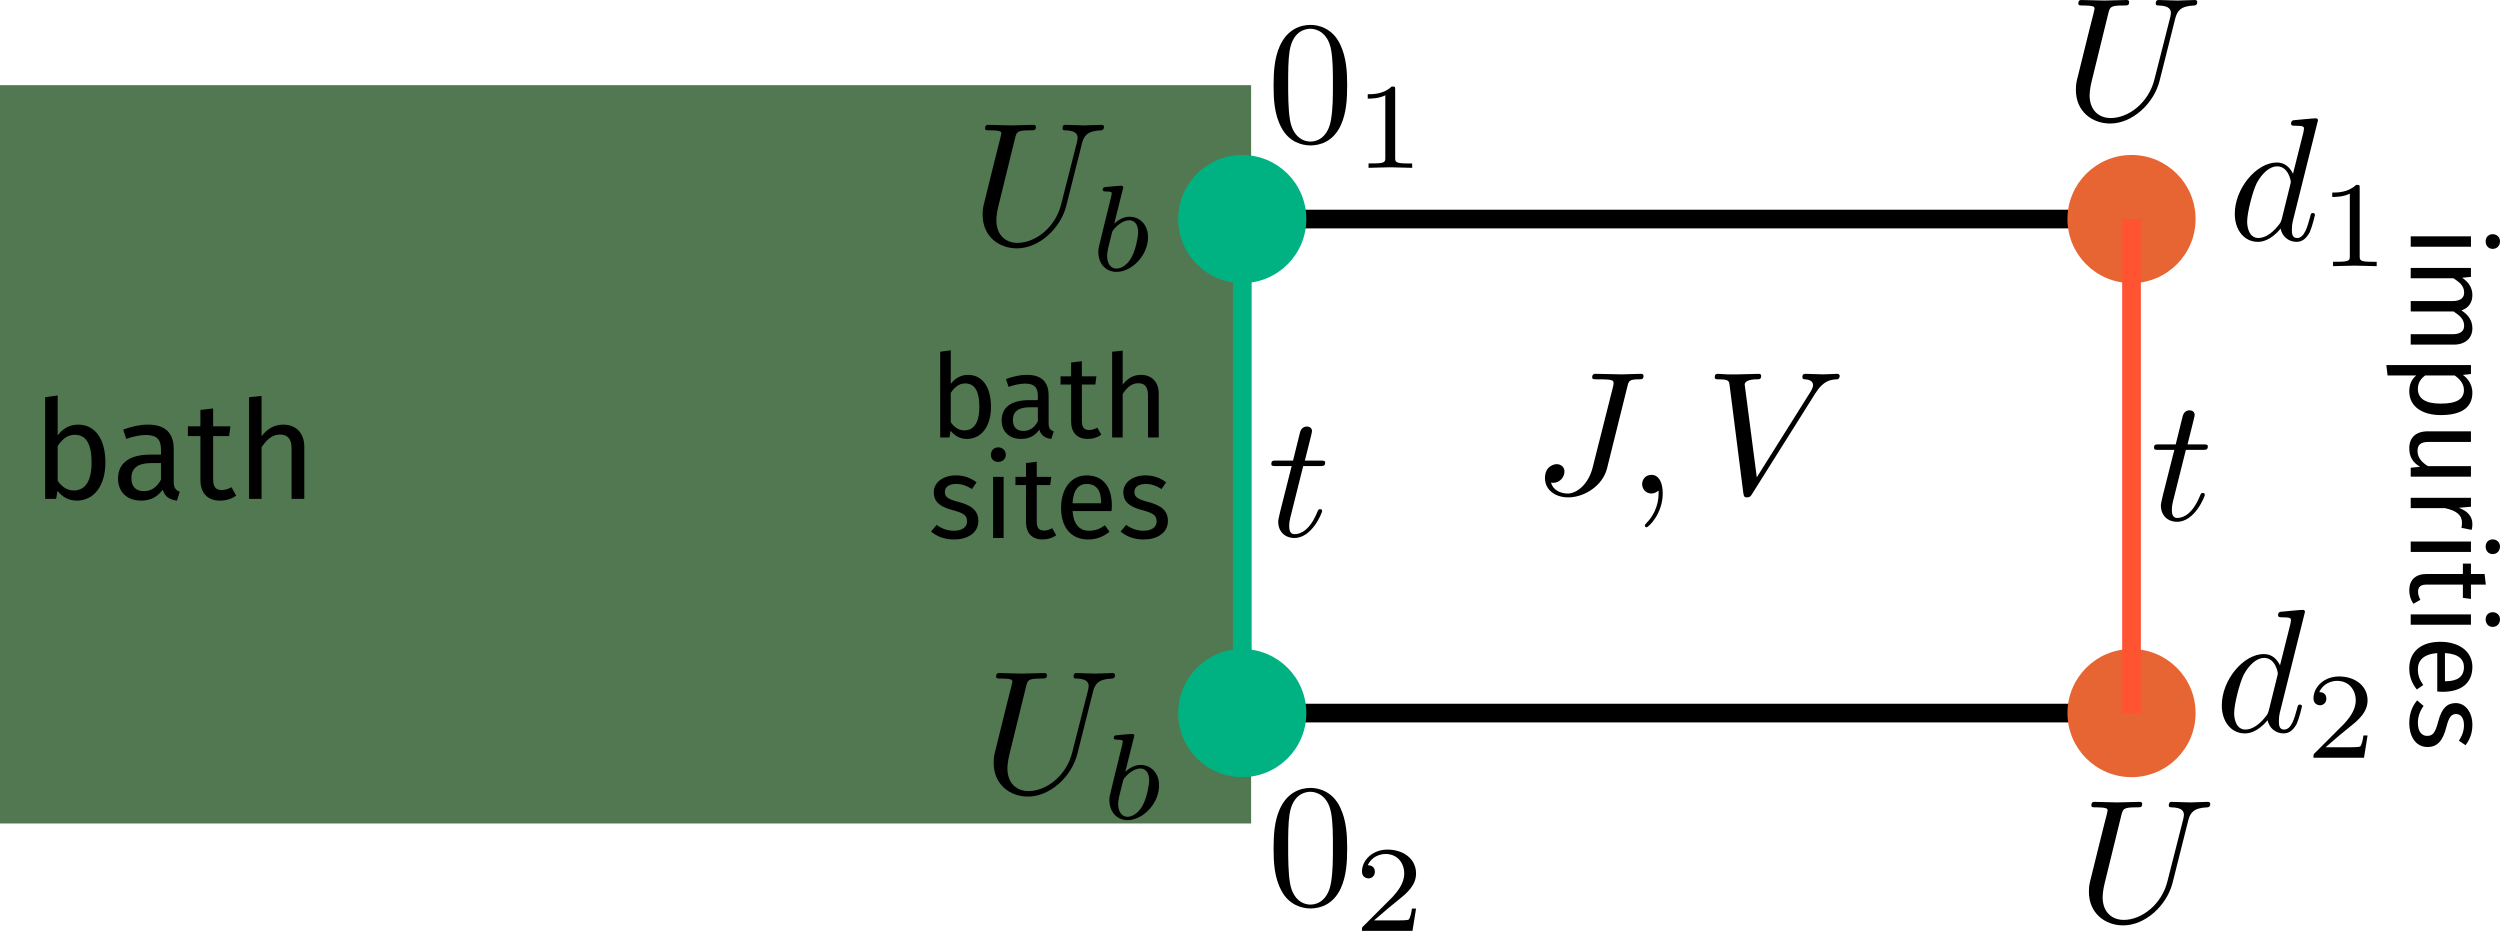 <?xml version="1.0" encoding="UTF-8" standalone="no"?>
<!-- Created with Inkscape (http://www.inkscape.org/) -->

<svg
   width="267.782mm"
   height="99.707mm"
   viewBox="0 0 267.782 99.707"
   version="1.1"
   id="svg5"
   sodipodi:docname="two-site-cluster.svg"
   inkscape:version="1.1.2 (0a00cf5339, 2022-02-04, custom)"
   xmlns:inkscape="http://www.inkscape.org/namespaces/inkscape"
   xmlns:sodipodi="http://sodipodi.sourceforge.net/DTD/sodipodi-0.dtd"
   xmlns="http://www.w3.org/2000/svg"
   xmlns:svg="http://www.w3.org/2000/svg"
   xmlns:ns4="http://www.iki.fi/pav/software/textext/">
  <sodipodi:namedview
     id="namedview7"
     pagecolor="#ffffff"
     bordercolor="#666666"
     borderopacity="1.0"
     inkscape:pageshadow="2"
     inkscape:pageopacity="0.0"
     inkscape:pagecheckerboard="0"
     inkscape:document-units="mm"
     showgrid="false"
     inkscape:snap-object-midpoints="true"
     inkscape:zoom="0.50511364"
     inkscape:cx="535.52306"
     inkscape:cy="91.068616"
     inkscape:window-width="1024"
     inkscape:window-height="736"
     inkscape:window-x="0"
     inkscape:window-y="32"
     inkscape:window-maximized="1"
     inkscape:current-layer="layer1" />
  <defs
     id="defs2">
    <inkscape:path-effect
       effect="spiro"
       id="path-effect13037"
       is_visible="true"
       lpeversion="1" />
    <inkscape:path-effect
       effect="spiro"
       id="path-effect6480"
       is_visible="true"
       lpeversion="1" />
    <inkscape:path-effect
       effect="spiro"
       id="path-effect4485"
       is_visible="true"
       lpeversion="1" />
    <inkscape:path-effect
       effect="spiro"
       id="path-effect4207"
       is_visible="true"
       lpeversion="1" />
    <inkscape:path-effect
       effect="spiro"
       id="path-effect3978"
       is_visible="true"
       lpeversion="1" />
    <inkscape:path-effect
       effect="spiro"
       id="path-effect859"
       is_visible="true"
       lpeversion="1" />
    <inkscape:path-effect
       effect="spiro"
       id="path-effect859-3"
       is_visible="true"
       lpeversion="1" />
    <inkscape:path-effect
       effect="spiro"
       id="path-effect3978-7"
       is_visible="true"
       lpeversion="1" />
    <inkscape:path-effect
       effect="spiro"
       id="path-effect4207-3"
       is_visible="true"
       lpeversion="1" />
    <inkscape:path-effect
       effect="spiro"
       id="path-effect6480-1"
       is_visible="true"
       lpeversion="1" />
    <g
       id="id-2b188d1d-e243-490a-871e-913f1bc5868c-7">
      <symbol
         overflow="visible"
         id="id-a9974d62-cc1b-46a2-8d36-a6e73732bb15-6">
        <path
           style="stroke:none;stroke-width:0"
           d=""
           id="id-0af0ab48-86dd-47af-bb8d-7fb8d5f15785-7" />
      </symbol>
      <symbol
         overflow="visible"
         id="id-75ab9033-4679-446d-91f7-084e4051e791-3">
        <path
           style="stroke:none;stroke-width:0"
           d="m 2.047,-3.984 h 0.938 c 0.203,0 0.312,0 0.312,-0.203 0,-0.109 -0.109,-0.109 -0.281,-0.109 h -0.875 C 2.5,-5.719 2.547,-5.906 2.547,-5.969 c 0,-0.172 -0.125,-0.266 -0.297,-0.266 -0.031,0 -0.312,0 -0.391,0.359 L 1.469,-4.297 h -0.938 c -0.203,0 -0.297,0 -0.297,0.188 0,0.125 0.078,0.125 0.281,0.125 h 0.875 C 0.672,-1.156 0.625,-0.984 0.625,-0.812 0.625,-0.266 1,0.109 1.547,0.109 2.562,0.109 3.125,-1.344 3.125,-1.422 3.125,-1.531 3.047,-1.531 3.016,-1.531 2.922,-1.531 2.906,-1.5 2.859,-1.391 2.438,-0.344 1.906,-0.109 1.562,-0.109 c -0.203,0 -0.312,-0.125 -0.312,-0.453 0,-0.25 0.031,-0.312 0.062,-0.484 z m 0,0"
           id="id-94c129a3-ca75-419a-8737-49954e81fc3b-6" />
      </symbol>
    </g>
  </defs>
  <g
     inkscape:label="Layer 1"
     inkscape:groupmode="layer"
     id="layer1"
     transform="translate(19.547,-109.588)">
    <rect
       style="opacity:0.681;fill:#003a00;fill-opacity:1;stroke:none;stroke-width:1.889;stroke-miterlimit:4;stroke-dasharray:none;stroke-opacity:1"
       id="rect1381"
       width="134.01"
       height="79.084"
       x="-19.547"
       y="118.71" />
    <path
       style="fill:none;stroke:#00b282;stroke-width:2;stroke-linecap:butt;stroke-linejoin:miter;stroke-miterlimit:4;stroke-dasharray:none;stroke-opacity:1"
       d="m 113.516,133.051 v 52.917"
       id="path6478-1"
       inkscape:path-effect="#path-effect6480-1"
       inkscape:original-d="m 113.51637,133.0513 c -2.7e-4,17.63915 -2.7e-4,35.27804 0,52.91666" />
    <path
       style="fill:none;stroke:#000000;stroke-width:2;stroke-linecap:butt;stroke-linejoin:miter;stroke-miterlimit:4;stroke-dasharray:none;stroke-opacity:1"
       d="M 208.766,185.968 H 113.301"
       id="path13033"
       inkscape:path-effect="#path-effect13037"
       inkscape:original-d="m 208.76644,185.96796 c -31.82239,2.7e-4 -63.64429,2.7e-4 -95.46571,0" />
    <path
       style="fill:none;stroke:#000000;stroke-width:2;stroke-linecap:butt;stroke-linejoin:miter;stroke-miterlimit:4;stroke-dasharray:none;stroke-opacity:1"
       d="M 208.982,133.051 H 113.516"
       id="path4205"
       inkscape:path-effect="#path-effect4207"
       inkscape:original-d="m 208.98208,133.0513 c -31.82239,2.7e-4 -63.64429,2.7e-4 -95.46571,0" />
    <circle
       style="fill:#00b282;fill-opacity:1;stroke-width:1.5;stroke-miterlimit:4;stroke-dasharray:none"
       id="circle1575"
       cx="133.051"
       cy="-113.516"
       r="6.862"
       transform="rotate(90)" />
    <circle
       style="fill:#00b282;fill-opacity:1;stroke-width:1.5;stroke-miterlimit:4;stroke-dasharray:none"
       id="circle1575-6"
       cx="185.968"
       cy="-113.516"
       r="6.862"
       transform="rotate(90)" />
    <g
       transform="matrix(1.48,0,0,1.48,-14.71,151.949)"
       ns4:version="1.3.0"
       ns4:texconverter="pdflatex"
       ns4:pdfconverter="inkscape"
       ns4:text="bath"
       ns4:preamble="/home/abhirup/textext.tex"
       ns4:scale="5.334602600023957"
       ns4:alignment="middle center"
       ns4:jacobian_sqrt="1.88193"
       id="g4548">
      <defs
         id="id-335e25b7-dc8a-4fc0-87dc-c78ff4abe66a">
        <g
           id="id-c271cc2e-a11f-4ad9-a018-1eced0948469">
          <symbol
             overflow="visible"
             id="id-9c05910e-ff99-4b36-8458-4f3884746afa">
            <path
               style="stroke:none;stroke-width:0"
               d="M 5.406,-10.469 H 1.219 V 3.484 h 4.188 z M 4.875,-9.953 V 2.969 H 1.781 V -9.953 Z M 3.234,-4.5 c -0.391,0 -0.938,0.125 -0.938,0.391 0,0.125 0.094,0.234 0.25,0.234 0.031,0 0.078,-0.016 0.125,-0.031 0.172,-0.078 0.312,-0.109 0.516,-0.109 0.5,0 0.609,0.297 0.609,0.688 0,0.531 -0.188,0.719 -0.906,0.766 v 0.844 c 0,0.141 0.125,0.234 0.25,0.234 0.125,0 0.25,-0.094 0.25,-0.234 V -2.172 C 4.062,-2.266 4.344,-2.656 4.344,-3.344 4.344,-3.953 4.094,-4.5 3.234,-4.5 Z m -0.094,3.297 c -0.203,0 -0.344,0.156 -0.344,0.359 0,0.203 0.141,0.359 0.344,0.359 0.203,0 0.344,-0.156 0.344,-0.359 0,-0.203 -0.141,-0.359 -0.344,-0.359 z m 0,0"
               id="id-221c4efe-ec5a-422c-939a-33ea34781963" />
          </symbol>
          <symbol
             overflow="visible"
             id="id-d0f388f4-db11-4fd4-a494-f2cee6c26480">
            <path
               style="stroke:none;stroke-width:0"
               d="m 3.312,-5.375 c -0.625,0 -1.125,0.297 -1.484,0.781 v -2.891 l -0.906,0.125 V 0 H 1.719 L 1.812,-0.578 C 2.172,-0.141 2.625,0.125 3.203,0.125 c 1.281,0 2.078,-1.109 2.078,-2.75 0,-1.766 -0.781,-2.75 -1.969,-2.75 z m -0.328,4.766 c -0.469,0 -0.875,-0.281 -1.156,-0.703 v -2.516 c 0.281,-0.422 0.656,-0.812 1.234,-0.812 0.734,0 1.219,0.516 1.219,2.016 0,1.422 -0.516,2.016 -1.297,2.016 z m 0,0"
               id="id-036ae785-c8af-4f56-a152-ade691ca1479" />
          </symbol>
          <symbol
             overflow="visible"
             id="id-c39449b0-94e2-4f0a-9bf5-095a996f52ff">
            <path
               style="stroke:none;stroke-width:0"
               d="M 4.438,-1.219 V -3.625 c 0,-1.094 -0.578,-1.75 -1.844,-1.75 C 2,-5.375 1.422,-5.25 0.781,-5.016 L 1,-4.344 C 1.547,-4.531 2.031,-4.625 2.422,-4.625 c 0.734,0 1.094,0.281 1.094,1.031 v 0.391 H 2.719 c -1.469,0 -2.312,0.609 -2.312,1.734 0,0.938 0.625,1.594 1.672,1.594 0.641,0 1.188,-0.25 1.562,-0.797 0.156,0.516 0.5,0.734 1.031,0.797 L 4.875,-0.516 C 4.609,-0.625 4.438,-0.766 4.438,-1.219 Z M 2.281,-0.562 c -0.594,0 -0.906,-0.328 -0.906,-0.953 0,-0.719 0.484,-1.078 1.453,-1.078 h 0.688 v 1.203 C 3.219,-0.844 2.828,-0.562 2.281,-0.562 Z m 0,0"
               id="id-302686fa-0995-4f66-9a6a-e2fcd5cad25b" />
          </symbol>
          <symbol
             overflow="visible"
             id="id-0fc14463-4895-43f1-a3da-3eeef5b3c7d6">
            <path
               style="stroke:none;stroke-width:0"
               d="m 3.25,-0.844 c -0.266,0.141 -0.469,0.203 -0.703,0.203 -0.453,0 -0.625,-0.25 -0.625,-0.781 v -3.125 h 1.156 L 3.172,-5.25 h -1.25 V -6.547 L 1,-6.438 V -5.25 H 0.094 v 0.703 H 1 V -1.375 c 0,0.969 0.531,1.5 1.422,1.5 C 2.875,0.125 3.25,0 3.594,-0.234 Z m 0,0"
               id="id-0210e3ac-4d9e-44b2-bd25-590df00c9cba" />
          </symbol>
          <symbol
             overflow="visible"
             id="id-90823641-acf5-4bf9-91d9-50787e9a1ceb">
            <path
               style="stroke:none;stroke-width:0"
               d="m 3.391,-5.375 c -0.656,0 -1.172,0.328 -1.562,0.844 v -2.922 l -0.906,0.094 V 0 h 0.906 V -3.734 C 2.188,-4.281 2.594,-4.656 3.156,-4.656 3.656,-4.656 4,-4.422 4,-3.641 V 0 H 4.922 V -3.766 C 4.922,-4.75 4.344,-5.375 3.391,-5.375 Z m 0,0"
               id="id-0c6edbf6-a2c9-4e6c-a19a-15a08d82938a" />
          </symbol>
        </g>
      </defs>
      <g
         id="id-eb314587-5060-40c2-98bb-f7fdfb8f0007"
         transform="translate(-149.634,-127.281)">
        <g
           style="fill:#000000;fill-opacity:1"
           id="id-c04a4080-63ad-44ff-87cd-416f02ad41e1">
          <g
             transform="translate(148.712,134.765)"
             id="g4534">
            <path
               style="stroke:none;stroke-width:0"
               d="m 3.312,-5.375 c -0.625,0 -1.125,0.297 -1.484,0.781 v -2.891 l -0.906,0.125 V 0 H 1.719 L 1.812,-0.578 C 2.172,-0.141 2.625,0.125 3.203,0.125 c 1.281,0 2.078,-1.109 2.078,-2.75 0,-1.766 -0.781,-2.75 -1.969,-2.75 z m -0.328,4.766 c -0.469,0 -0.875,-0.281 -1.156,-0.703 v -2.516 c 0.281,-0.422 0.656,-0.812 1.234,-0.812 0.734,0 1.219,0.516 1.219,2.016 0,1.422 -0.516,2.016 -1.297,2.016 z m 0,0"
               id="id-37037133-c810-4a4f-ae5b-7f1594d8c4a7" />
          </g>
        </g>
        <g
           style="fill:#000000;fill-opacity:1"
           id="id-a5a687f7-3a3d-42ff-b177-bf6879ba827a">
          <g
             transform="translate(154.5,134.765)"
             id="g4538">
            <path
               style="stroke:none;stroke-width:0"
               d="M 4.438,-1.219 V -3.625 c 0,-1.094 -0.578,-1.75 -1.844,-1.75 C 2,-5.375 1.422,-5.25 0.781,-5.016 L 1,-4.344 C 1.547,-4.531 2.031,-4.625 2.422,-4.625 c 0.734,0 1.094,0.281 1.094,1.031 v 0.391 H 2.719 c -1.469,0 -2.312,0.609 -2.312,1.734 0,0.938 0.625,1.594 1.672,1.594 0.641,0 1.188,-0.25 1.562,-0.797 0.156,0.516 0.5,0.734 1.031,0.797 L 4.875,-0.516 C 4.609,-0.625 4.438,-0.766 4.438,-1.219 Z M 2.281,-0.562 c -0.594,0 -0.906,-0.328 -0.906,-0.953 0,-0.719 0.484,-1.078 1.453,-1.078 h 0.688 v 1.203 C 3.219,-0.844 2.828,-0.562 2.281,-0.562 Z m 0,0"
               id="id-4b6243df-daf3-4fde-8969-7a2917b8ecad" />
          </g>
          <g
             transform="translate(159.87,134.765)"
             id="g4541">
            <path
               style="stroke:none;stroke-width:0"
               d="m 3.25,-0.844 c -0.266,0.141 -0.469,0.203 -0.703,0.203 -0.453,0 -0.625,-0.25 -0.625,-0.781 v -3.125 h 1.156 L 3.172,-5.25 h -1.25 V -6.547 L 1,-6.438 V -5.25 H 0.094 v 0.703 H 1 V -1.375 c 0,0.969 0.531,1.5 1.422,1.5 C 2.875,0.125 3.25,0 3.594,-0.234 Z m 0,0"
               id="id-c5f83f41-3b90-4820-9d36-75e747b6db51" />
          </g>
          <g
             transform="translate(163.467,134.765)"
             id="g4544">
            <path
               style="stroke:none;stroke-width:0"
               d="m 3.391,-5.375 c -0.656,0 -1.172,0.328 -1.562,0.844 v -2.922 l -0.906,0.094 V 0 h 0.906 V -3.734 C 2.188,-4.281 2.594,-4.656 3.156,-4.656 3.656,-4.656 4,-4.422 4,-3.641 V 0 H 4.922 V -3.766 C 4.922,-4.75 4.344,-5.375 3.391,-5.375 Z m 0,0"
               id="id-827baada-c60d-493f-9ebe-2d15ee0aa99f" />
          </g>
        </g>
      </g>
    </g>
    <g
       transform="matrix(0,1.229,-1.229,0,248.234,134.673)"
       ns4:version="1.3.0"
       ns4:texconverter="pdflatex"
       ns4:pdfconverter="inkscape"
       ns4:text="impurities"
       ns4:preamble="/home/abhirup/textext.tex"
       ns4:scale="5.334602600023957"
       ns4:alignment="middle center"
       ns4:jacobian_sqrt="1.88193"
       id="g5124">
      <defs
         id="id-58051217-de2a-4ed8-ad7d-eff4e2502b76">
        <g
           id="id-91c9ec30-f897-4420-bdf8-5be41db39816">
          <symbol
             overflow="visible"
             id="id-82ec29b1-be31-4be6-beaa-7635c9015185">
            <path
               style="stroke:none;stroke-width:0"
               d="M 5.406,-10.469 H 1.219 V 3.484 h 4.188 z M 4.875,-9.953 V 2.969 H 1.781 V -9.953 Z M 3.234,-4.5 c -0.391,0 -0.938,0.125 -0.938,0.391 0,0.125 0.094,0.234 0.25,0.234 0.031,0 0.078,-0.016 0.125,-0.031 0.172,-0.078 0.312,-0.109 0.516,-0.109 0.5,0 0.609,0.297 0.609,0.688 0,0.531 -0.188,0.719 -0.906,0.766 v 0.844 c 0,0.141 0.125,0.234 0.25,0.234 0.125,0 0.25,-0.094 0.25,-0.234 V -2.172 C 4.062,-2.266 4.344,-2.656 4.344,-3.344 4.344,-3.953 4.094,-4.5 3.234,-4.5 Z m -0.094,3.297 c -0.203,0 -0.344,0.156 -0.344,0.359 0,0.203 0.141,0.359 0.344,0.359 0.203,0 0.344,-0.156 0.344,-0.359 0,-0.203 -0.141,-0.359 -0.344,-0.359 z m 0,0"
               id="id-9f0c43d1-3d10-4fdb-aba9-0445902c5ecc" />
          </symbol>
          <symbol
             overflow="visible"
             id="id-6e591cec-24a2-4f7f-a942-2982222472b4">
            <path
               style="stroke:none;stroke-width:0"
               d="m 1.359,-7.781 c -0.375,0 -0.625,0.281 -0.625,0.641 0,0.344 0.25,0.609 0.625,0.609 0.391,0 0.656,-0.266 0.656,-0.609 C 2.016,-7.5 1.75,-7.781 1.359,-7.781 Z M 1.828,-5.25 H 0.922 V 0 h 0.906 z m 0,0"
               id="id-66198354-714e-4431-888e-b907da30549c" />
          </symbol>
          <symbol
             overflow="visible"
             id="id-9aac9c0c-99ba-4ffd-be08-e7e81f7b52ca">
            <path
               style="stroke:none;stroke-width:0"
               d="M 6.188,-5.375 C 5.484,-5.375 5,-5 4.625,-4.422 4.422,-5.031 3.953,-5.375 3.297,-5.375 c -0.688,0 -1.156,0.359 -1.516,0.891 L 1.703,-5.25 H 0.922 V 0 h 0.906 V -3.734 C 2.188,-4.281 2.5,-4.656 3.078,-4.656 c 0.391,0 0.734,0.234 0.734,1.016 V 0 h 0.906 v -3.734 c 0.359,-0.547 0.672,-0.922 1.25,-0.922 0.391,0 0.734,0.234 0.734,1.016 V 0 h 0.906 V -3.766 C 7.609,-4.75 7.047,-5.375 6.188,-5.375 Z m 0,0"
               id="id-b8c925e0-b0a4-4b7e-9619-903c546c3620" />
          </symbol>
          <symbol
             overflow="visible"
             id="id-8166af80-ccf5-4b74-98a4-14781174e31d">
            <path
               style="stroke:none;stroke-width:0"
               d="m 3.328,-5.375 c -0.594,0 -1.172,0.297 -1.547,0.828 L 1.703,-5.25 h -0.781 v 7.375 l 0.906,-0.109 v -2.5 c 0.344,0.422 0.812,0.609 1.375,0.609 1.359,0 2.078,-1.156 2.078,-2.75 0,-1.656 -0.562,-2.75 -1.953,-2.75 z m -0.344,4.75 c -0.469,0 -0.875,-0.234 -1.156,-0.641 v -2.562 c 0.281,-0.422 0.719,-0.812 1.266,-0.812 0.797,0 1.188,0.641 1.188,2.016 0,1.375 -0.453,2 -1.297,2 z m 0,0"
               id="id-b376f6a0-0bca-4856-9ada-4ecb1f10d410" />
          </symbol>
          <symbol
             overflow="visible"
             id="id-4918659e-2e69-4d86-9a41-1b5d8453c4a9">
            <path
               style="stroke:none;stroke-width:0"
               d="M 4.812,-5.25 H 3.891 v 3.75 c -0.312,0.516 -0.734,0.906 -1.312,0.906 -0.562,0 -0.797,-0.281 -0.797,-0.984 V -5.25 H 0.859 v 3.766 c 0,1.031 0.547,1.609 1.469,1.609 0.75,0 1.234,-0.297 1.625,-0.938 L 4.031,0 H 4.812 Z m 0,0"
               id="id-2aa045ac-6d1b-4f23-b209-32e37e3256dd" />
          </symbol>
          <symbol
             overflow="visible"
             id="id-57f3b71f-9fb8-40f6-9832-8d9f6b59c736">
            <path
               style="stroke:none;stroke-width:0"
               d="m 3.203,-5.375 c -0.641,0 -1.125,0.406 -1.406,1.188 L 1.703,-5.25 H 0.922 V 0 h 0.906 v -3 c 0.219,-1 0.609,-1.469 1.266,-1.469 0.188,0 0.297,0.016 0.453,0.047 L 3.719,-5.312 C 3.562,-5.359 3.375,-5.375 3.203,-5.375 Z m 0,0"
               id="id-d4de0c31-6b6e-4561-ad7e-9983344b8c9e" />
          </symbol>
          <symbol
             overflow="visible"
             id="id-b2198676-b482-477d-8739-b8d1a2461a31">
            <path
               style="stroke:none;stroke-width:0"
               d="m 3.25,-0.844 c -0.266,0.141 -0.469,0.203 -0.703,0.203 -0.453,0 -0.625,-0.25 -0.625,-0.781 v -3.125 h 1.156 L 3.172,-5.25 h -1.25 V -6.547 L 1,-6.438 V -5.25 H 0.094 v 0.703 H 1 V -1.375 c 0,0.969 0.531,1.5 1.422,1.5 C 2.875,0.125 3.25,0 3.594,-0.234 Z m 0,0"
               id="id-bebfccdb-27af-442d-80ba-026aee9936cf" />
          </symbol>
          <symbol
             overflow="visible"
             id="id-0c343a59-84c9-4675-9b23-1b2bf5555fa4">
            <path
               style="stroke:none;stroke-width:0"
               d="m 4.922,-2.781 c 0,-1.609 -0.75,-2.594 -2.172,-2.594 -1.359,0 -2.188,1.172 -2.188,2.797 0,1.672 0.859,2.703 2.328,2.703 0.734,0 1.312,-0.25 1.828,-0.656 L 4.328,-1.094 C 3.875,-0.766 3.484,-0.625 2.953,-0.625 c -0.75,0 -1.312,-0.469 -1.406,-1.688 h 3.344 c 0.016,-0.125 0.031,-0.297 0.031,-0.469 z M 4,-2.984 H 1.547 c 0.062,-1.172 0.531,-1.656 1.219,-1.656 0.828,0 1.234,0.562 1.234,1.594 z m 0,0"
               id="id-b444994a-460b-49cf-8c51-0f5a1ef6b7e6" />
          </symbol>
          <symbol
             overflow="visible"
             id="id-43793c0f-fccb-45ca-a80b-8349f8e1c0f8">
            <path
               style="stroke:none;stroke-width:0"
               d="m 2.375,-5.375 c -1.094,0 -1.891,0.609 -1.891,1.453 0,0.734 0.438,1.219 1.578,1.516 1.016,0.266 1.281,0.469 1.281,0.984 0,0.5 -0.438,0.797 -1.125,0.797 -0.578,0 -1.062,-0.188 -1.484,-0.5 L 0.25,-0.562 c 0.453,0.391 1.094,0.688 1.984,0.688 1.062,0 2.078,-0.5 2.078,-1.594 0,-0.922 -0.641,-1.359 -1.75,-1.641 -0.844,-0.219 -1.125,-0.422 -1.125,-0.844 0,-0.422 0.359,-0.688 0.969,-0.688 0.484,0 0.891,0.141 1.359,0.438 L 4.156,-4.781 C 3.656,-5.156 3.109,-5.375 2.375,-5.375 Z m 0,0"
               id="id-455deee8-2425-4b7d-9ad0-8e2e3332b8e9" />
          </symbol>
        </g>
      </defs>
      <g
         id="id-cb125005-131f-44e4-8577-99270003b12d"
         transform="translate(-149.446,-126.984)">
        <g
           style="fill:#000000;fill-opacity:1"
           id="id-1a2ad658-e495-4738-8717-7ff37c7a1471">
          <g
             transform="translate(148.712,134.765)"
             id="g5093">
            <path
               style="stroke:none;stroke-width:0"
               d="m 1.359,-7.781 c -0.375,0 -0.625,0.281 -0.625,0.641 0,0.344 0.25,0.609 0.625,0.609 0.391,0 0.656,-0.266 0.656,-0.609 C 2.016,-7.5 1.75,-7.781 1.359,-7.781 Z M 1.828,-5.25 H 0.922 V 0 h 0.906 z m 0,0"
               id="id-50aa6eeb-2bc3-4797-9015-434537c59f05" />
          </g>
          <g
             transform="translate(151.462,134.765)"
             id="g5096">
            <path
               style="stroke:none;stroke-width:0"
               d="M 6.188,-5.375 C 5.484,-5.375 5,-5 4.625,-4.422 4.422,-5.031 3.953,-5.375 3.297,-5.375 c -0.688,0 -1.156,0.359 -1.516,0.891 L 1.703,-5.25 H 0.922 V 0 h 0.906 V -3.734 C 2.188,-4.281 2.5,-4.656 3.078,-4.656 c 0.391,0 0.734,0.234 0.734,1.016 V 0 h 0.906 v -3.734 c 0.359,-0.547 0.672,-0.922 1.25,-0.922 0.391,0 0.734,0.234 0.734,1.016 V 0 h 0.906 V -3.766 C 7.609,-4.75 7.047,-5.375 6.188,-5.375 Z m 0,0"
               id="id-debac83e-87d1-49c4-9c2f-acdcfe32f630" />
          </g>
          <g
             transform="translate(159.93,134.765)"
             id="g5099">
            <path
               style="stroke:none;stroke-width:0"
               d="m 3.328,-5.375 c -0.594,0 -1.172,0.297 -1.547,0.828 L 1.703,-5.25 h -0.781 v 7.375 l 0.906,-0.109 v -2.5 c 0.344,0.422 0.812,0.609 1.375,0.609 1.359,0 2.078,-1.156 2.078,-2.75 0,-1.656 -0.562,-2.75 -1.953,-2.75 z m -0.344,4.75 c -0.469,0 -0.875,-0.234 -1.156,-0.641 v -2.562 c 0.281,-0.422 0.719,-0.812 1.266,-0.812 0.797,0 1.188,0.641 1.188,2.016 0,1.375 -0.453,2 -1.297,2 z m 0,0"
               id="id-32149af2-54a4-43c9-bcd4-6dd09631562d" />
          </g>
          <g
             transform="translate(165.768,134.765)"
             id="g5102">
            <path
               style="stroke:none;stroke-width:0"
               d="M 4.812,-5.25 H 3.891 v 3.75 c -0.312,0.516 -0.734,0.906 -1.312,0.906 -0.562,0 -0.797,-0.281 -0.797,-0.984 V -5.25 H 0.859 v 3.766 c 0,1.031 0.547,1.609 1.469,1.609 0.75,0 1.234,-0.297 1.625,-0.938 L 4.031,0 H 4.812 Z m 0,0"
               id="id-bd3203b3-0776-4fd0-ab9f-a617ffe412c4" />
          </g>
          <g
             transform="translate(171.496,134.765)"
             id="g5105">
            <path
               style="stroke:none;stroke-width:0"
               d="m 3.203,-5.375 c -0.641,0 -1.125,0.406 -1.406,1.188 L 1.703,-5.25 H 0.922 V 0 h 0.906 v -3 c 0.219,-1 0.609,-1.469 1.266,-1.469 0.188,0 0.297,0.016 0.453,0.047 L 3.719,-5.312 C 3.562,-5.359 3.375,-5.375 3.203,-5.375 Z m 0,0"
               id="id-2260e4c9-443b-4636-adc9-14397ff5653a" />
          </g>
          <g
             transform="translate(175.312,134.765)"
             id="g5108">
            <path
               style="stroke:none;stroke-width:0"
               d="m 1.359,-7.781 c -0.375,0 -0.625,0.281 -0.625,0.641 0,0.344 0.25,0.609 0.625,0.609 0.391,0 0.656,-0.266 0.656,-0.609 C 2.016,-7.5 1.75,-7.781 1.359,-7.781 Z M 1.828,-5.25 H 0.922 V 0 h 0.906 z m 0,0"
               id="id-916dea23-1ddb-40de-8af0-c1f3b201af1d" />
          </g>
          <g
             transform="translate(178.062,134.765)"
             id="g5111">
            <path
               style="stroke:none;stroke-width:0"
               d="m 3.25,-0.844 c -0.266,0.141 -0.469,0.203 -0.703,0.203 -0.453,0 -0.625,-0.25 -0.625,-0.781 v -3.125 h 1.156 L 3.172,-5.25 h -1.25 V -6.547 L 1,-6.438 V -5.25 H 0.094 v 0.703 H 1 V -1.375 c 0,0.969 0.531,1.5 1.422,1.5 C 2.875,0.125 3.25,0 3.594,-0.234 Z m 0,0"
               id="id-c8c3b0b6-b016-4c5e-92a4-b338c1e2caf0" />
          </g>
          <g
             transform="translate(181.658,134.765)"
             id="g5114">
            <path
               style="stroke:none;stroke-width:0"
               d="m 1.359,-7.781 c -0.375,0 -0.625,0.281 -0.625,0.641 0,0.344 0.25,0.609 0.625,0.609 0.391,0 0.656,-0.266 0.656,-0.609 C 2.016,-7.5 1.75,-7.781 1.359,-7.781 Z M 1.828,-5.25 H 0.922 V 0 h 0.906 z m 0,0"
               id="id-ab7eefa8-af62-404b-ab49-f3a19437253e" />
          </g>
          <g
             transform="translate(184.408,134.765)"
             id="g5117">
            <path
               style="stroke:none;stroke-width:0"
               d="m 4.922,-2.781 c 0,-1.609 -0.75,-2.594 -2.172,-2.594 -1.359,0 -2.188,1.172 -2.188,2.797 0,1.672 0.859,2.703 2.328,2.703 0.734,0 1.312,-0.25 1.828,-0.656 L 4.328,-1.094 C 3.875,-0.766 3.484,-0.625 2.953,-0.625 c -0.75,0 -1.312,-0.469 -1.406,-1.688 h 3.344 c 0.016,-0.125 0.031,-0.297 0.031,-0.469 z M 4,-2.984 H 1.547 c 0.062,-1.172 0.531,-1.656 1.219,-1.656 0.828,0 1.234,0.562 1.234,1.594 z m 0,0"
               id="id-5b0f28f1-d44e-4a8e-878e-34496ae3e0cc" />
          </g>
          <g
             transform="translate(189.828,134.765)"
             id="g5120">
            <path
               style="stroke:none;stroke-width:0"
               d="m 2.375,-5.375 c -1.094,0 -1.891,0.609 -1.891,1.453 0,0.734 0.438,1.219 1.578,1.516 1.016,0.266 1.281,0.469 1.281,0.984 0,0.5 -0.438,0.797 -1.125,0.797 -0.578,0 -1.062,-0.188 -1.484,-0.5 L 0.25,-0.562 c 0.453,0.391 1.094,0.688 1.984,0.688 1.062,0 2.078,-0.5 2.078,-1.594 0,-0.922 -0.641,-1.359 -1.75,-1.641 -0.844,-0.219 -1.125,-0.422 -1.125,-0.844 0,-0.422 0.359,-0.688 0.969,-0.688 0.484,0 0.891,0.141 1.359,0.438 L 4.156,-4.781 C 3.656,-5.156 3.109,-5.375 2.375,-5.375 Z m 0,0"
               id="id-ad64e6ae-2b82-492d-bbbb-da3ff63d1911" />
          </g>
        </g>
      </g>
    </g>
    <g
       transform="matrix(1.882,0,0,1.882,145.938,149.631)"
       ns4:version="1.3.0"
       ns4:texconverter="pdflatex"
       ns4:pdfconverter="inkscape"
       ns4:text="$J,V$"
       ns4:preamble="/home/abhirup/textext.tex"
       ns4:scale="5.334602600023957"
       ns4:alignment="middle center"
       ns4:jacobian_sqrt="1.88193"
       id="g5758">
      <defs
         id="id-d8e81695-9874-4259-a835-e6d1bea020ca">
        <g
           id="id-c3f77d3e-2730-4329-8bc6-da4912ad1051">
          <symbol
             overflow="visible"
             id="id-a2fb48a3-92d6-4b4c-9fa5-7b9fb2e91d2f">
            <path
               style="stroke:none;stroke-width:0"
               d=""
               id="id-12d1088b-654a-4063-ac6c-bbb540268632" />
          </symbol>
          <symbol
             overflow="visible"
             id="id-544694a5-958e-4aee-b543-44bd470561f4">
            <path
               style="stroke:none;stroke-width:0"
               d="M 5.391,-6.078 C 5.469,-6.406 5.5,-6.5 6.047,-6.5 c 0.156,0 0.266,0 0.266,-0.188 0,-0.094 -0.062,-0.125 -0.141,-0.125 -0.25,0 -0.859,0.031 -1.109,0.031 -0.328,0 -1.141,-0.031 -1.469,-0.031 -0.078,0 -0.203,0 -0.203,0.203 C 3.391,-6.5 3.469,-6.5 3.734,-6.5 c 0.219,0 0.328,0 0.578,0.016 0.234,0.031 0.297,0.062 0.297,0.203 0,0.062 -0.016,0.125 -0.031,0.203 L 3.422,-1.5 C 3.188,-0.531 2.516,0 2,0 1.734,0 1.203,-0.094 1.047,-0.625 c 0.031,0.016 0.094,0.016 0.125,0.016 0.391,0 0.641,-0.344 0.641,-0.641 0,-0.312 -0.266,-0.422 -0.438,-0.422 -0.172,0 -0.672,0.125 -0.672,0.797 0,0.625 0.531,1.094 1.328,1.094 0.906,0 1.953,-0.656 2.203,-1.641 z m 0,0"
               id="id-959a0eab-5997-4180-aaa1-8f852e16ec96" />
          </symbol>
          <symbol
             overflow="visible"
             id="id-eb83a258-ee81-4ee7-8abe-b06518ac8819">
            <path
               style="stroke:none;stroke-width:0"
               d="m 2.031,-0.016 c 0,-0.656 -0.25,-1.047 -0.641,-1.047 -0.328,0 -0.531,0.25 -0.531,0.531 C 0.859,-0.266 1.062,0 1.391,0 1.5,0 1.641,-0.047 1.734,-0.125 1.766,-0.156 1.781,-0.156 1.781,-0.156 c 0.016,0 0.016,0 0.016,0.141 0,0.75 -0.344,1.344 -0.672,1.672 -0.109,0.109 -0.109,0.125 -0.109,0.156 0,0.078 0.047,0.109 0.094,0.109 0.109,0 0.922,-0.766 0.922,-1.938 z m 0,0"
               id="id-1ba0c6b9-acb9-407c-bad0-696460ac90a0" />
          </symbol>
          <symbol
             overflow="visible"
             id="id-63a42cc6-50de-4f9a-9abf-65ba1c9f1fb7">
            <path
               style="stroke:none;stroke-width:0"
               d="M 6.266,-5.672 C 6.75,-6.453 7.172,-6.484 7.531,-6.5 c 0.125,-0.016 0.141,-0.172 0.141,-0.188 0,-0.078 -0.062,-0.125 -0.141,-0.125 -0.25,0 -0.547,0.031 -0.812,0.031 -0.328,0 -0.672,-0.031 -0.984,-0.031 -0.062,0 -0.188,0 -0.188,0.188 0,0.109 0.078,0.125 0.156,0.125 0.266,0.016 0.453,0.125 0.453,0.328 0,0.156 -0.141,0.375 -0.141,0.375 l -3.062,4.875 -0.688,-5.281 C 2.266,-6.375 2.5,-6.5 2.953,-6.5 c 0.141,0 0.25,0 0.25,-0.203 0,-0.078 -0.078,-0.109 -0.125,-0.109 -0.406,0 -0.828,0.031 -1.25,0.031 -0.172,0 -0.359,0 -0.547,0 -0.172,0 -0.359,-0.031 -0.531,-0.031 -0.078,0 -0.188,0 -0.188,0.188 0,0.125 0.078,0.125 0.25,0.125 0.547,0 0.562,0.094 0.594,0.344 L 2.188,-0.016 C 2.219,0.188 2.266,0.219 2.391,0.219 c 0.156,0 0.203,-0.047 0.281,-0.172 z m 0,0"
               id="id-7a1aac03-6034-4b35-bfdc-7bbd426dbc4b" />
          </symbol>
        </g>
      </defs>
      <g
         id="id-a185dcf2-6688-4f4e-9ae2-9e5a47dcbceb"
         transform="translate(-149.415,-127.953)">
        <g
           style="fill:#000000;fill-opacity:1"
           id="id-1904af8f-fed7-49e8-97f0-147811adcff5">
          <g
             transform="translate(148.712,134.765)"
             id="g5746">
            <path
               style="stroke:none;stroke-width:0"
               d="M 5.391,-6.078 C 5.469,-6.406 5.5,-6.5 6.047,-6.5 c 0.156,0 0.266,0 0.266,-0.188 0,-0.094 -0.062,-0.125 -0.141,-0.125 -0.25,0 -0.859,0.031 -1.109,0.031 -0.328,0 -1.141,-0.031 -1.469,-0.031 -0.078,0 -0.203,0 -0.203,0.203 C 3.391,-6.5 3.469,-6.5 3.734,-6.5 c 0.219,0 0.328,0 0.578,0.016 0.234,0.031 0.297,0.062 0.297,0.203 0,0.062 -0.016,0.125 -0.031,0.203 L 3.422,-1.5 C 3.188,-0.531 2.516,0 2,0 1.734,0 1.203,-0.094 1.047,-0.625 c 0.031,0.016 0.094,0.016 0.125,0.016 0.391,0 0.641,-0.344 0.641,-0.641 0,-0.312 -0.266,-0.422 -0.438,-0.422 -0.172,0 -0.672,0.125 -0.672,0.797 0,0.625 0.531,1.094 1.328,1.094 0.906,0 1.953,-0.656 2.203,-1.641 z m 0,0"
               id="id-f3330429-e8ab-4768-a9e6-eaebee1c05b5" />
          </g>
        </g>
        <g
           style="fill:#000000;fill-opacity:1"
           id="id-b6afad67-2fe4-4879-8c3f-27f9cb379738">
          <g
             transform="translate(154.087,134.765)"
             id="g5750">
            <path
               style="stroke:none;stroke-width:0"
               d="m 2.031,-0.016 c 0,-0.656 -0.25,-1.047 -0.641,-1.047 -0.328,0 -0.531,0.25 -0.531,0.531 C 0.859,-0.266 1.062,0 1.391,0 1.5,0 1.641,-0.047 1.734,-0.125 1.766,-0.156 1.781,-0.156 1.781,-0.156 c 0.016,0 0.016,0 0.016,0.141 0,0.75 -0.344,1.344 -0.672,1.672 -0.109,0.109 -0.109,0.125 -0.109,0.156 0,0.078 0.047,0.109 0.094,0.109 0.109,0 0.922,-0.766 0.922,-1.938 z m 0,0"
               id="id-45ca4675-628b-4828-b771-cd73db8b8b9d" />
          </g>
        </g>
        <g
           style="fill:#000000;fill-opacity:1"
           id="id-94076144-9912-4d40-a866-eda5257a6ee9">
          <g
             transform="translate(158.518,134.765)"
             id="g5754">
            <path
               style="stroke:none;stroke-width:0"
               d="M 6.266,-5.672 C 6.75,-6.453 7.172,-6.484 7.531,-6.5 c 0.125,-0.016 0.141,-0.172 0.141,-0.188 0,-0.078 -0.062,-0.125 -0.141,-0.125 -0.25,0 -0.547,0.031 -0.812,0.031 -0.328,0 -0.672,-0.031 -0.984,-0.031 -0.062,0 -0.188,0 -0.188,0.188 0,0.109 0.078,0.125 0.156,0.125 0.266,0.016 0.453,0.125 0.453,0.328 0,0.156 -0.141,0.375 -0.141,0.375 l -3.062,4.875 -0.688,-5.281 C 2.266,-6.375 2.5,-6.5 2.953,-6.5 c 0.141,0 0.25,0 0.25,-0.203 0,-0.078 -0.078,-0.109 -0.125,-0.109 -0.406,0 -0.828,0.031 -1.25,0.031 -0.172,0 -0.359,0 -0.547,0 -0.172,0 -0.359,-0.031 -0.531,-0.031 -0.078,0 -0.188,0 -0.188,0.188 0,0.125 0.078,0.125 0.25,0.125 0.547,0 0.562,0.094 0.594,0.344 L 2.188,-0.016 C 2.219,0.188 2.266,0.219 2.391,0.219 c 0.156,0 0.203,-0.047 0.281,-0.172 z m 0,0"
               id="id-94a121b3-29cd-4be0-968f-e749d442ee03" />
          </g>
        </g>
      </g>
    </g>
    <g
       transform="matrix(1.882,0,0,1.882,204.203,195.478)"
       ns4:version="1.3.0"
       ns4:texconverter="pdflatex"
       ns4:pdfconverter="inkscape"
       ns4:text="$U$"
       ns4:preamble="/home/abhirup/textext.tex"
       ns4:scale="5.334602600023957"
       ns4:alignment="middle center"
       ns4:jacobian_sqrt="1.88193"
       id="g6022">
      <defs
         id="id-79a6c75c-8e74-4071-b098-89e6a9f40444">
        <g
           id="id-c35eba98-9105-40a7-b4f8-8dc221872ac1">
          <symbol
             overflow="visible"
             id="id-11de96ec-b959-44e6-878d-1bd2d7563ccb">
            <path
               style="stroke:none;stroke-width:0"
               d=""
               id="id-7dc3a673-31c2-4a39-b884-5c23cc35f360" />
          </symbol>
          <symbol
             overflow="visible"
             id="id-9df971ff-440c-4f5c-a288-3759a8d95e6d">
            <path
               style="stroke:none;stroke-width:0"
               d="M 6.328,-5.766 C 6.438,-6.172 6.609,-6.469 7.406,-6.5 c 0.047,0 0.172,-0.016 0.172,-0.203 0,0 0,-0.109 -0.125,-0.109 -0.328,0 -0.688,0.031 -1.016,0.031 -0.344,0 -0.719,-0.031 -1.047,-0.031 -0.062,0 -0.172,0 -0.172,0.203 C 5.219,-6.5 5.312,-6.5 5.391,-6.5 c 0.578,0.016 0.688,0.219 0.688,0.438 0,0.031 -0.031,0.188 -0.031,0.203 l -0.906,3.562 C 4.812,-0.953 3.656,-0.094 2.656,-0.094 c -0.672,0 -1.203,-0.438 -1.203,-1.297 0,-0.016 0,-0.328 0.109,-0.766 L 2.516,-6.047 C 2.609,-6.406 2.625,-6.5 3.359,-6.5 c 0.266,0 0.344,0 0.344,-0.203 0,-0.109 -0.109,-0.109 -0.141,-0.109 -0.281,0 -1,0.031 -1.281,0.031 -0.281,0 -1,-0.031 -1.281,-0.031 -0.078,0 -0.188,0 -0.188,0.203 C 0.812,-6.5 0.891,-6.5 1.094,-6.5 c 0.016,0 0.203,0 0.375,0.016 0.172,0.031 0.266,0.031 0.266,0.172 0,0.047 -0.109,0.469 -0.172,0.703 l -0.219,0.875 C 1.25,-4.344 0.781,-2.469 0.734,-2.266 0.672,-2 0.672,-1.844 0.672,-1.688 c 0,1.203 0.906,1.906 1.953,1.906 1.25,0 2.484,-1.125 2.812,-2.438 z m 0,0"
               id="id-689b9757-1935-4608-b2a4-cf265f6cc52b" />
          </symbol>
        </g>
      </defs>
      <g
         id="id-7e9d8aa7-12a2-493a-9cf3-202a84b11856"
         transform="translate(-149.384,-127.953)">
        <g
           style="fill:#000000;fill-opacity:1"
           id="id-8f0d1bf0-c09e-4eda-a70e-2328aea7c983">
          <g
             transform="translate(148.712,134.765)"
             id="g6018">
            <path
               style="stroke:none;stroke-width:0"
               d="M 6.328,-5.766 C 6.438,-6.172 6.609,-6.469 7.406,-6.5 c 0.047,0 0.172,-0.016 0.172,-0.203 0,0 0,-0.109 -0.125,-0.109 -0.328,0 -0.688,0.031 -1.016,0.031 -0.344,0 -0.719,-0.031 -1.047,-0.031 -0.062,0 -0.172,0 -0.172,0.203 C 5.219,-6.5 5.312,-6.5 5.391,-6.5 c 0.578,0.016 0.688,0.219 0.688,0.438 0,0.031 -0.031,0.188 -0.031,0.203 l -0.906,3.562 C 4.812,-0.953 3.656,-0.094 2.656,-0.094 c -0.672,0 -1.203,-0.438 -1.203,-1.297 0,-0.016 0,-0.328 0.109,-0.766 L 2.516,-6.047 C 2.609,-6.406 2.625,-6.5 3.359,-6.5 c 0.266,0 0.344,0 0.344,-0.203 0,-0.109 -0.109,-0.109 -0.141,-0.109 -0.281,0 -1,0.031 -1.281,0.031 -0.281,0 -1,-0.031 -1.281,-0.031 -0.078,0 -0.188,0 -0.188,0.203 C 0.812,-6.5 0.891,-6.5 1.094,-6.5 c 0.016,0 0.203,0 0.375,0.016 0.172,0.031 0.266,0.031 0.266,0.172 0,0.047 -0.109,0.469 -0.172,0.703 l -0.219,0.875 C 1.25,-4.344 0.781,-2.469 0.734,-2.266 0.672,-2 0.672,-1.844 0.672,-1.688 c 0,1.203 0.906,1.906 1.953,1.906 1.25,0 2.484,-1.125 2.812,-2.438 z m 0,0"
               id="id-34c6ca7c-8d90-46af-a42c-54aab99bb155" />
          </g>
        </g>
      </g>
    </g>
    <g
       transform="matrix(1.882,0,0,1.882,202.808,109.589)"
       ns4:version="1.3.0"
       ns4:texconverter="pdflatex"
       ns4:pdfconverter="inkscape"
       ns4:text="$U$"
       ns4:preamble="/home/abhirup/textext.tex"
       ns4:scale="5.334602600023957"
       ns4:alignment="middle center"
       ns4:jacobian_sqrt="1.88193"
       id="g6075">
      <defs
         id="defs6065">
        <g
           id="g6063">
          <symbol
             overflow="visible"
             id="symbol6057">
            <path
               style="stroke:none;stroke-width:0"
               d=""
               id="path6055" />
          </symbol>
          <symbol
             overflow="visible"
             id="symbol6061">
            <path
               style="stroke:none;stroke-width:0"
               d="M 6.328,-5.766 C 6.438,-6.172 6.609,-6.469 7.406,-6.5 c 0.047,0 0.172,-0.016 0.172,-0.203 0,0 0,-0.109 -0.125,-0.109 -0.328,0 -0.688,0.031 -1.016,0.031 -0.344,0 -0.719,-0.031 -1.047,-0.031 -0.062,0 -0.172,0 -0.172,0.203 C 5.219,-6.5 5.312,-6.5 5.391,-6.5 c 0.578,0.016 0.688,0.219 0.688,0.438 0,0.031 -0.031,0.188 -0.031,0.203 l -0.906,3.562 C 4.812,-0.953 3.656,-0.094 2.656,-0.094 c -0.672,0 -1.203,-0.438 -1.203,-1.297 0,-0.016 0,-0.328 0.109,-0.766 L 2.516,-6.047 C 2.609,-6.406 2.625,-6.5 3.359,-6.5 c 0.266,0 0.344,0 0.344,-0.203 0,-0.109 -0.109,-0.109 -0.141,-0.109 -0.281,0 -1,0.031 -1.281,0.031 -0.281,0 -1,-0.031 -1.281,-0.031 -0.078,0 -0.188,0 -0.188,0.203 C 0.812,-6.5 0.891,-6.5 1.094,-6.5 c 0.016,0 0.203,0 0.375,0.016 0.172,0.031 0.266,0.031 0.266,0.172 0,0.047 -0.109,0.469 -0.172,0.703 l -0.219,0.875 C 1.25,-4.344 0.781,-2.469 0.734,-2.266 0.672,-2 0.672,-1.844 0.672,-1.688 c 0,1.203 0.906,1.906 1.953,1.906 1.25,0 2.484,-1.125 2.812,-2.438 z m 0,0"
               id="path6059" />
          </symbol>
        </g>
      </defs>
      <g
         id="g6073"
         transform="translate(-149.384,-127.953)">
        <g
           style="fill:#000000;fill-opacity:1"
           id="g6071">
          <g
             transform="translate(148.712,134.765)"
             id="g6069">
            <path
               style="stroke:none;stroke-width:0"
               d="M 6.328,-5.766 C 6.438,-6.172 6.609,-6.469 7.406,-6.5 c 0.047,0 0.172,-0.016 0.172,-0.203 0,0 0,-0.109 -0.125,-0.109 -0.328,0 -0.688,0.031 -1.016,0.031 -0.344,0 -0.719,-0.031 -1.047,-0.031 -0.062,0 -0.172,0 -0.172,0.203 C 5.219,-6.5 5.312,-6.5 5.391,-6.5 c 0.578,0.016 0.688,0.219 0.688,0.438 0,0.031 -0.031,0.188 -0.031,0.203 l -0.906,3.562 C 4.812,-0.953 3.656,-0.094 2.656,-0.094 c -0.672,0 -1.203,-0.438 -1.203,-1.297 0,-0.016 0,-0.328 0.109,-0.766 L 2.516,-6.047 C 2.609,-6.406 2.625,-6.5 3.359,-6.5 c 0.266,0 0.344,0 0.344,-0.203 0,-0.109 -0.109,-0.109 -0.141,-0.109 -0.281,0 -1,0.031 -1.281,0.031 -0.281,0 -1,-0.031 -1.281,-0.031 -0.078,0 -0.188,0 -0.188,0.203 C 0.812,-6.5 0.891,-6.5 1.094,-6.5 c 0.016,0 0.203,0 0.375,0.016 0.172,0.031 0.266,0.031 0.266,0.172 0,0.047 -0.109,0.469 -0.172,0.703 l -0.219,0.875 C 1.25,-4.344 0.781,-2.469 0.734,-2.266 0.672,-2 0.672,-1.844 0.672,-1.688 c 0,1.203 0.906,1.906 1.953,1.906 1.25,0 2.484,-1.125 2.812,-2.438 z m 0,0"
               id="path6067" />
          </g>
        </g>
      </g>
    </g>
    <circle
       style="fill:#e76433;fill-opacity:1;stroke-width:1.5;stroke-miterlimit:4;stroke-dasharray:none"
       id="path999"
       cx="133.051"
       cy="-208.766"
       r="6.862"
       transform="rotate(90)" />
    <circle
       style="fill:#e76433;fill-opacity:1;stroke-width:1.5;stroke-miterlimit:4;stroke-dasharray:none"
       id="circle1573"
       cx="185.968"
       cy="-208.766"
       r="6.862"
       transform="rotate(90)" />
    <path
       style="fill:none;stroke:#ff5332;stroke-width:2;stroke-linecap:butt;stroke-linejoin:miter;stroke-miterlimit:4;stroke-dasharray:none;stroke-opacity:1"
       d="m 208.766,133.051 v 52.917"
       id="path6478"
       inkscape:path-effect="#path-effect6480"
       inkscape:original-d="m 208.76644,133.0513 c -2.7e-4,17.63915 -2.7e-4,35.27804 0,52.91666" />
    <g
       transform="matrix(1.882,0,0,1.882,211.176,153.541)"
       ns4:version="1.3.0"
       ns4:texconverter="pdflatex"
       ns4:pdfconverter="inkscape"
       ns4:text="$t$"
       ns4:preamble="/home/abhirup/textext.tex"
       ns4:scale="5.334602600023957"
       ns4:alignment="middle center"
       ns4:jacobian_sqrt="1.88193"
       id="g7869">
      <defs
         id="id-20258c97-436b-427f-a95f-d464d4c80350">
        <g
           id="id-2b188d1d-e243-490a-871e-913f1bc5868c">
          <symbol
             overflow="visible"
             id="id-a9974d62-cc1b-46a2-8d36-a6e73732bb15">
            <path
               style="stroke:none;stroke-width:0"
               d=""
               id="id-0af0ab48-86dd-47af-bb8d-7fb8d5f15785" />
          </symbol>
          <symbol
             overflow="visible"
             id="id-75ab9033-4679-446d-91f7-084e4051e791">
            <path
               style="stroke:none;stroke-width:0"
               d="m 2.047,-3.984 h 0.938 c 0.203,0 0.312,0 0.312,-0.203 0,-0.109 -0.109,-0.109 -0.281,-0.109 h -0.875 C 2.5,-5.719 2.547,-5.906 2.547,-5.969 c 0,-0.172 -0.125,-0.266 -0.297,-0.266 -0.031,0 -0.312,0 -0.391,0.359 L 1.469,-4.297 h -0.938 c -0.203,0 -0.297,0 -0.297,0.188 0,0.125 0.078,0.125 0.281,0.125 h 0.875 C 0.672,-1.156 0.625,-0.984 0.625,-0.812 0.625,-0.266 1,0.109 1.547,0.109 2.562,0.109 3.125,-1.344 3.125,-1.422 3.125,-1.531 3.047,-1.531 3.016,-1.531 2.922,-1.531 2.906,-1.5 2.859,-1.391 2.438,-0.344 1.906,-0.109 1.562,-0.109 c -0.203,0 -0.312,-0.125 -0.312,-0.453 0,-0.25 0.031,-0.312 0.062,-0.484 z m 0,0"
               id="id-94c129a3-ca75-419a-8737-49954e81fc3b" />
          </symbol>
        </g>
      </defs>
      <g
         id="id-d0058cba-356f-47cb-a31f-d400e117706e"
         transform="translate(-148.946,-128.531)">
        <g
           style="fill:#000000;fill-opacity:1"
           id="id-3c75ff57-5cb3-42dd-aabd-beccbb6e6db4">
          <g
             transform="translate(148.712,134.765)"
             id="g7865">
            <path
               style="stroke:none;stroke-width:0"
               d="m 2.047,-3.984 h 0.938 c 0.203,0 0.312,0 0.312,-0.203 0,-0.109 -0.109,-0.109 -0.281,-0.109 h -0.875 C 2.5,-5.719 2.547,-5.906 2.547,-5.969 c 0,-0.172 -0.125,-0.266 -0.297,-0.266 -0.031,0 -0.312,0 -0.391,0.359 L 1.469,-4.297 h -0.938 c -0.203,0 -0.297,0 -0.297,0.188 0,0.125 0.078,0.125 0.281,0.125 h 0.875 C 0.672,-1.156 0.625,-0.984 0.625,-0.812 0.625,-0.266 1,0.109 1.547,0.109 2.562,0.109 3.125,-1.344 3.125,-1.422 3.125,-1.531 3.047,-1.531 3.016,-1.531 2.922,-1.531 2.906,-1.5 2.859,-1.391 2.438,-0.344 1.906,-0.109 1.562,-0.109 c -0.203,0 -0.312,-0.125 -0.312,-0.453 0,-0.25 0.031,-0.312 0.062,-0.484 z m 0,0"
               id="id-6b66ae25-2f2c-4a2f-a148-ba86224a0e74" />
          </g>
        </g>
      </g>
    </g>
    <g
       transform="matrix(1.882,0,0,1.882,116.631,155.276)"
       ns4:version="1.3.0"
       ns4:texconverter="pdflatex"
       ns4:pdfconverter="inkscape"
       ns4:text="$t$"
       ns4:preamble="/home/abhirup/textext.tex"
       ns4:scale="5.334602600023957"
       ns4:alignment="middle center"
       ns4:jacobian_sqrt="1.88193"
       id="g7869-9">
      <defs
         id="id-20258c97-436b-427f-a95f-d464d4c80350-7">
        <g
           id="g18947">
          <symbol
             overflow="visible"
             id="symbol18941">
            <path
               style="stroke:none;stroke-width:0"
               d=""
               id="path18939" />
          </symbol>
          <symbol
             overflow="visible"
             id="symbol18945">
            <path
               style="stroke:none;stroke-width:0"
               d="m 2.047,-3.984 h 0.938 c 0.203,0 0.312,0 0.312,-0.203 0,-0.109 -0.109,-0.109 -0.281,-0.109 h -0.875 C 2.5,-5.719 2.547,-5.906 2.547,-5.969 c 0,-0.172 -0.125,-0.266 -0.297,-0.266 -0.031,0 -0.312,0 -0.391,0.359 L 1.469,-4.297 h -0.938 c -0.203,0 -0.297,0 -0.297,0.188 0,0.125 0.078,0.125 0.281,0.125 h 0.875 C 0.672,-1.156 0.625,-0.984 0.625,-0.812 0.625,-0.266 1,0.109 1.547,0.109 2.562,0.109 3.125,-1.344 3.125,-1.422 3.125,-1.531 3.047,-1.531 3.016,-1.531 2.922,-1.531 2.906,-1.5 2.859,-1.391 2.438,-0.344 1.906,-0.109 1.562,-0.109 c -0.203,0 -0.312,-0.125 -0.312,-0.453 0,-0.25 0.031,-0.312 0.062,-0.484 z m 0,0"
               id="path18943" />
          </symbol>
        </g>
      </defs>
      <g
         id="id-d0058cba-356f-47cb-a31f-d400e117706e-5"
         transform="translate(-148.946,-128.531)">
        <g
           style="fill:#000000;fill-opacity:1"
           id="id-3c75ff57-5cb3-42dd-aabd-beccbb6e6db4-6">
          <g
             transform="translate(148.712,134.765)"
             id="g7865-3">
            <path
               style="stroke:none;stroke-width:0"
               d="m 2.047,-3.984 h 0.938 c 0.203,0 0.312,0 0.312,-0.203 0,-0.109 -0.109,-0.109 -0.281,-0.109 h -0.875 C 2.5,-5.719 2.547,-5.906 2.547,-5.969 c 0,-0.172 -0.125,-0.266 -0.297,-0.266 -0.031,0 -0.312,0 -0.391,0.359 L 1.469,-4.297 h -0.938 c -0.203,0 -0.297,0 -0.297,0.188 0,0.125 0.078,0.125 0.281,0.125 h 0.875 C 0.672,-1.156 0.625,-0.984 0.625,-0.812 0.625,-0.266 1,0.109 1.547,0.109 2.562,0.109 3.125,-1.344 3.125,-1.422 3.125,-1.531 3.047,-1.531 3.016,-1.531 2.922,-1.531 2.906,-1.5 2.859,-1.391 2.438,-0.344 1.906,-0.109 1.562,-0.109 c -0.203,0 -0.312,-0.125 -0.312,-0.453 0,-0.25 0.031,-0.312 0.062,-0.484 z m 0,0"
               id="id-6b66ae25-2f2c-4a2f-a148-ba86224a0e74-9" />
          </g>
        </g>
      </g>
    </g>
    <g
       transform="matrix(1.882,0,0,1.882,219.828,122.259)"
       ns4:version="1.3.0"
       ns4:texconverter="pdflatex"
       ns4:pdfconverter="inkscape"
       ns4:text="$d_1$"
       ns4:preamble="/home/abhirup/textext.tex"
       ns4:scale="5.334602600023957"
       ns4:alignment="middle center"
       ns4:inkscapeversion="1.1.2"
       ns4:jacobian_sqrt="1.88193"
       id="g8683">
      <defs
         id="id-2f16266c-1e16-4982-8b00-9d534612551c">
        <g
           id="id-6bffe5bf-10b5-4177-97cd-01e7fc8a9659">
          <symbol
             overflow="visible"
             id="id-bbb1cf9a-0af7-489f-9d93-709b5fb094bf">
            <path
               style="stroke:none;stroke-width:0"
               d=""
               id="id-a790ff2f-22ac-4cd6-b8ea-563e111f3328" />
          </symbol>
          <symbol
             overflow="visible"
             id="id-6f1ed957-2cb6-4aa7-b10f-63f11ef79e5a">
            <path
               style="stroke:none;stroke-width:0"
               d="m 5.141,-6.812 c 0,0 0,-0.109 -0.125,-0.109 -0.156,0 -1.094,0.094 -1.266,0.109 -0.078,0.016 -0.141,0.062 -0.141,0.188 0,0.125 0.094,0.125 0.234,0.125 0.484,0 0.5,0.062 0.5,0.172 L 4.312,-6.125 3.719,-3.766 C 3.531,-4.141 3.25,-4.406 2.797,-4.406 c -1.156,0 -2.391,1.469 -2.391,2.922 0,0.938 0.547,1.594 1.312,1.594 0.203,0 0.703,-0.047 1.297,-0.75 0.078,0.422 0.438,0.75 0.906,0.75 0.359,0 0.578,-0.234 0.75,-0.547 0.156,-0.359 0.297,-0.969 0.297,-0.984 0,-0.109 -0.094,-0.109 -0.125,-0.109 -0.094,0 -0.109,0.047 -0.141,0.188 -0.172,0.641 -0.344,1.234 -0.75,1.234 -0.281,0 -0.297,-0.266 -0.297,-0.453 0,-0.25 0.016,-0.312 0.047,-0.484 z m -2.062,5.625 C 3.016,-1 3.016,-0.984 2.875,-0.812 2.438,-0.266 2.031,-0.109 1.75,-0.109 c -0.5,0 -0.641,-0.547 -0.641,-0.938 0,-0.5 0.312,-1.719 0.547,-2.188 0.312,-0.578 0.75,-0.953 1.156,-0.953 0.641,0 0.781,0.812 0.781,0.875 0,0.062 -0.016,0.125 -0.031,0.172 z m 0,0"
               id="id-d54cd393-9672-42ab-886c-b9cbaa56f46f" />
          </symbol>
          <symbol
             overflow="visible"
             id="id-de80ebbf-82f4-4eae-8680-6a611e163567">
            <path
               style="stroke:none;stroke-width:0"
               d=""
               id="id-6cd2cd96-cace-4943-a252-4e53298ba416" />
          </symbol>
          <symbol
             overflow="visible"
             id="id-86691524-4c96-4d2a-be10-58b9c8b097b1">
            <path
               style="stroke:none;stroke-width:0"
               d="m 2.328,-4.438 c 0,-0.188 0,-0.188 -0.203,-0.188 -0.453,0.438 -1.078,0.438 -1.359,0.438 v 0.25 c 0.156,0 0.625,0 1,-0.188 v 3.547 c 0,0.234 0,0.328 -0.688,0.328 H 0.812 V 0 c 0.125,0 0.984,-0.031 1.234,-0.031 0.219,0 1.094,0.031 1.25,0.031 V -0.25 H 3.031 c -0.703,0 -0.703,-0.094 -0.703,-0.328 z m 0,0"
               id="id-37810503-0748-4eec-82b1-15b2d98d9924" />
          </symbol>
        </g>
      </defs>
      <g
         id="id-a0f130db-49ca-4325-a082-96cff92ef350"
         transform="translate(-149.118,-127.843)">
        <g
           style="fill:#000000;fill-opacity:1"
           id="id-b54d45f9-a9ee-4538-80d5-2761a29dd3c5">
          <g
             transform="translate(148.712,134.765)"
             id="g8675">
            <path
               style="stroke:none;stroke-width:0"
               d="m 5.141,-6.812 c 0,0 0,-0.109 -0.125,-0.109 -0.156,0 -1.094,0.094 -1.266,0.109 -0.078,0.016 -0.141,0.062 -0.141,0.188 0,0.125 0.094,0.125 0.234,0.125 0.484,0 0.5,0.062 0.5,0.172 L 4.312,-6.125 3.719,-3.766 C 3.531,-4.141 3.25,-4.406 2.797,-4.406 c -1.156,0 -2.391,1.469 -2.391,2.922 0,0.938 0.547,1.594 1.312,1.594 0.203,0 0.703,-0.047 1.297,-0.75 0.078,0.422 0.438,0.75 0.906,0.75 0.359,0 0.578,-0.234 0.75,-0.547 0.156,-0.359 0.297,-0.969 0.297,-0.984 0,-0.109 -0.094,-0.109 -0.125,-0.109 -0.094,0 -0.109,0.047 -0.141,0.188 -0.172,0.641 -0.344,1.234 -0.75,1.234 -0.281,0 -0.297,-0.266 -0.297,-0.453 0,-0.25 0.016,-0.312 0.047,-0.484 z m -2.062,5.625 C 3.016,-1 3.016,-0.984 2.875,-0.812 2.438,-0.266 2.031,-0.109 1.75,-0.109 c -0.5,0 -0.641,-0.547 -0.641,-0.938 0,-0.5 0.312,-1.719 0.547,-2.188 0.312,-0.578 0.75,-0.953 1.156,-0.953 0.641,0 0.781,0.812 0.781,0.875 0,0.062 -0.016,0.125 -0.031,0.172 z m 0,0"
               id="id-1e894d9b-f58d-4b69-be6c-9ba8a6cc0bae" />
          </g>
        </g>
        <g
           style="fill:#000000;fill-opacity:1"
           id="id-c3307fb6-01e2-4387-9e23-3f6668933323">
          <g
             transform="translate(153.898,136.259)"
             id="g8679">
            <path
               style="stroke:none;stroke-width:0"
               d="m 2.328,-4.438 c 0,-0.188 0,-0.188 -0.203,-0.188 -0.453,0.438 -1.078,0.438 -1.359,0.438 v 0.25 c 0.156,0 0.625,0 1,-0.188 v 3.547 c 0,0.234 0,0.328 -0.688,0.328 H 0.812 V 0 c 0.125,0 0.984,-0.031 1.234,-0.031 0.219,0 1.094,0.031 1.25,0.031 V -0.25 H 3.031 c -0.703,0 -0.703,-0.094 -0.703,-0.328 z m 0,0"
               id="id-f7d38c23-a55f-43fc-b224-6bead7984622" />
          </g>
        </g>
      </g>
    </g>
    <g
       transform="matrix(1.882,0,0,1.882,218.436,174.911)"
       ns4:version="1.3.0"
       ns4:texconverter="pdflatex"
       ns4:pdfconverter="inkscape"
       ns4:text="$d_2$"
       ns4:preamble="/home/abhirup/textext.tex"
       ns4:scale="5.334602600023957"
       ns4:alignment="middle center"
       ns4:inkscapeversion="1.1.2"
       ns4:jacobian_sqrt="1.88193"
       id="g8757">
      <defs
         id="id-3b1523f7-5cef-4ea5-84d9-3fb3c63c990e">
        <g
           id="id-c3ada5e6-354d-4125-9e7b-32d673836e69">
          <symbol
             overflow="visible"
             id="id-0039a36f-44b2-4366-862b-b5d4767aa577">
            <path
               style="stroke:none"
               d=""
               id="id-20ee8cf7-3569-4b58-baff-bbdb1df423d4" />
          </symbol>
          <symbol
             overflow="visible"
             id="id-80d1ef15-435c-4bc4-a84c-3ef7d2cbc9b9">
            <path
               style="stroke:none"
               d="m 5.141,-6.812 c 0,0 0,-0.109 -0.125,-0.109 -0.156,0 -1.094,0.094 -1.266,0.109 -0.078,0.016 -0.141,0.062 -0.141,0.188 0,0.125 0.094,0.125 0.234,0.125 0.484,0 0.5,0.062 0.5,0.172 L 4.312,-6.125 3.719,-3.766 C 3.531,-4.141 3.25,-4.406 2.797,-4.406 c -1.156,0 -2.391,1.469 -2.391,2.922 0,0.938 0.547,1.594 1.312,1.594 0.203,0 0.703,-0.047 1.297,-0.75 0.078,0.422 0.438,0.75 0.906,0.75 0.359,0 0.578,-0.234 0.75,-0.547 0.156,-0.359 0.297,-0.969 0.297,-0.984 0,-0.109 -0.094,-0.109 -0.125,-0.109 -0.094,0 -0.109,0.047 -0.141,0.188 -0.172,0.641 -0.344,1.234 -0.75,1.234 -0.281,0 -0.297,-0.266 -0.297,-0.453 0,-0.25 0.016,-0.312 0.047,-0.484 z m -2.062,5.625 C 3.016,-1 3.016,-0.984 2.875,-0.812 2.438,-0.266 2.031,-0.109 1.75,-0.109 c -0.5,0 -0.641,-0.547 -0.641,-0.938 0,-0.5 0.312,-1.719 0.547,-2.188 0.312,-0.578 0.75,-0.953 1.156,-0.953 0.641,0 0.781,0.812 0.781,0.875 0,0.062 -0.016,0.125 -0.031,0.172 z m 0,0"
               id="id-5b2e245d-da82-425f-9379-c654c53a94cb" />
          </symbol>
          <symbol
             overflow="visible"
             id="id-f3e3e282-f94b-4ee3-a0a6-bf3cb5a85d5c">
            <path
               style="stroke:none"
               d=""
               id="id-7d6b33bb-d333-4919-9481-d76fc0bfb577" />
          </symbol>
          <symbol
             overflow="visible"
             id="id-ff0e3aac-28f7-43ed-b449-798ee96d3182">
            <path
               style="stroke:none"
               d="M 3.516,-1.266 H 3.281 c -0.016,0.156 -0.094,0.562 -0.188,0.625 C 3.047,-0.594 2.516,-0.594 2.406,-0.594 H 1.125 c 0.734,-0.641 0.984,-0.844 1.391,-1.172 0.516,-0.406 1,-0.844 1,-1.5 0,-0.844 -0.734,-1.359 -1.625,-1.359 -0.859,0 -1.453,0.609 -1.453,1.25 0,0.344 0.297,0.391 0.375,0.391 0.156,0 0.359,-0.125 0.359,-0.375 0,-0.125 -0.047,-0.375 -0.406,-0.375 C 0.984,-4.219 1.453,-4.375 1.781,-4.375 c 0.703,0 1.062,0.547 1.062,1.109 0,0.609 -0.438,1.078 -0.656,1.328 L 0.516,-0.266 C 0.438,-0.203 0.438,-0.188 0.438,0 h 2.875 z m 0,0"
               id="id-490ab676-483b-4035-9789-ebc729e27f3b" />
          </symbol>
        </g>
      </defs>
      <g
         id="id-a978b71d-8c73-48aa-a9ee-c714f155332a"
         transform="translate(-149.118,-127.843)">
        <g
           style="fill:#000000;fill-opacity:1"
           id="id-d61be198-33c5-493a-a537-276a5534dd8b">
          <g
             transform="translate(148.712,134.765)"
             id="g9188">
            <path
               style="stroke:none"
               d="m 5.141,-6.812 c 0,0 0,-0.109 -0.125,-0.109 -0.156,0 -1.094,0.094 -1.266,0.109 -0.078,0.016 -0.141,0.062 -0.141,0.188 0,0.125 0.094,0.125 0.234,0.125 0.484,0 0.5,0.062 0.5,0.172 L 4.312,-6.125 3.719,-3.766 C 3.531,-4.141 3.25,-4.406 2.797,-4.406 c -1.156,0 -2.391,1.469 -2.391,2.922 0,0.938 0.547,1.594 1.312,1.594 0.203,0 0.703,-0.047 1.297,-0.75 0.078,0.422 0.438,0.75 0.906,0.75 0.359,0 0.578,-0.234 0.75,-0.547 0.156,-0.359 0.297,-0.969 0.297,-0.984 0,-0.109 -0.094,-0.109 -0.125,-0.109 -0.094,0 -0.109,0.047 -0.141,0.188 -0.172,0.641 -0.344,1.234 -0.75,1.234 -0.281,0 -0.297,-0.266 -0.297,-0.453 0,-0.25 0.016,-0.312 0.047,-0.484 z m -2.062,5.625 C 3.016,-1 3.016,-0.984 2.875,-0.812 2.438,-0.266 2.031,-0.109 1.75,-0.109 c -0.5,0 -0.641,-0.547 -0.641,-0.938 0,-0.5 0.312,-1.719 0.547,-2.188 0.312,-0.578 0.75,-0.953 1.156,-0.953 0.641,0 0.781,0.812 0.781,0.875 0,0.062 -0.016,0.125 -0.031,0.172 z m 0,0"
               id="id-271596c2-0848-41b1-b17f-cdc4aaab46a9" />
          </g>
        </g>
        <g
           style="fill:#000000;fill-opacity:1"
           id="id-a67c8623-f10d-4013-94ac-0ba4a3c6c3ee">
          <g
             transform="translate(153.898,136.259)"
             id="g9192">
            <path
               style="stroke:none"
               d="M 3.516,-1.266 H 3.281 c -0.016,0.156 -0.094,0.562 -0.188,0.625 C 3.047,-0.594 2.516,-0.594 2.406,-0.594 H 1.125 c 0.734,-0.641 0.984,-0.844 1.391,-1.172 0.516,-0.406 1,-0.844 1,-1.5 0,-0.844 -0.734,-1.359 -1.625,-1.359 -0.859,0 -1.453,0.609 -1.453,1.25 0,0.344 0.297,0.391 0.375,0.391 0.156,0 0.359,-0.125 0.359,-0.375 0,-0.125 -0.047,-0.375 -0.406,-0.375 C 0.984,-4.219 1.453,-4.375 1.781,-4.375 c 0.703,0 1.062,0.547 1.062,1.109 0,0.609 -0.438,1.078 -0.656,1.328 L 0.516,-0.266 C 0.438,-0.203 0.438,-0.188 0.438,0 h 2.875 z m 0,0"
               id="id-dda69fa1-44fd-4a49-9fd2-6c259870d89f" />
          </g>
        </g>
      </g>
    </g>
    <g
       transform="matrix(1.882,0,0,1.882,116.873,112.255)"
       ns4:version="1.3.0"
       ns4:texconverter="pdflatex"
       ns4:pdfconverter="inkscape"
       ns4:text="$0_1$"
       ns4:preamble="/home/abhirup/textext.tex"
       ns4:scale="5.334602600023957"
       ns4:alignment="middle center"
       ns4:inkscapeversion="1.1.2"
       ns4:jacobian_sqrt="1.88193"
       id="g9269">
      <defs
         id="id-44705f14-6a65-4a9e-95f6-74eb3d650d32">
        <g
           id="id-9c6cb11c-ae33-4aae-b1b2-982362396804">
          <symbol
             overflow="visible"
             id="id-f55317b3-8373-487a-acf1-67fae4785f68">
            <path
               style="stroke:none"
               d=""
               id="id-0926bf07-a7d0-43ae-a08c-02ea47d204c1" />
          </symbol>
          <symbol
             overflow="visible"
             id="id-91c57ef2-afc7-4c3e-bf3f-e51274e8a857">
            <path
               style="stroke:none"
               d="m 4.578,-3.188 c 0,-0.797 -0.047,-1.594 -0.391,-2.328 -0.453,-0.969 -1.281,-1.125 -1.688,-1.125 -0.609,0 -1.328,0.266 -1.75,1.188 -0.312,0.688 -0.359,1.469 -0.359,2.266 0,0.75 0.031,1.641 0.453,2.406 0.422,0.797 1.156,1 1.641,1 0.531,0 1.297,-0.203 1.734,-1.156 0.312,-0.688 0.359,-1.469 0.359,-2.25 z M 2.484,0 C 2.094,0 1.5,-0.25 1.328,-1.203 1.219,-1.797 1.219,-2.719 1.219,-3.312 c 0,-0.641 0,-1.297 0.078,-1.828 0.188,-1.188 0.938,-1.281 1.188,-1.281 0.328,0 0.984,0.188 1.172,1.172 0.109,0.562 0.109,1.312 0.109,1.938 0,0.75 0,1.422 -0.109,2.062 C 3.5,-0.297 2.938,0 2.484,0 Z m 0,0"
               id="id-8ea8e415-46e1-4884-a685-be146f1b9823" />
          </symbol>
          <symbol
             overflow="visible"
             id="id-b402cd3a-bddf-4014-807e-60b1695a97ae">
            <path
               style="stroke:none"
               d=""
               id="id-4e54a6ff-5d98-4bb2-bad2-a7c049135c86" />
          </symbol>
          <symbol
             overflow="visible"
             id="id-0435ee68-fa08-461c-ba1b-c843ec5db5ea">
            <path
               style="stroke:none"
               d="m 2.328,-4.438 c 0,-0.188 0,-0.188 -0.203,-0.188 -0.453,0.438 -1.078,0.438 -1.359,0.438 v 0.25 c 0.156,0 0.625,0 1,-0.188 v 3.547 c 0,0.234 0,0.328 -0.688,0.328 H 0.812 V 0 c 0.125,0 0.984,-0.031 1.234,-0.031 0.219,0 1.094,0.031 1.25,0.031 V -0.25 H 3.031 c -0.703,0 -0.703,-0.094 -0.703,-0.328 z m 0,0"
               id="id-e8a2248b-c781-4127-bc76-80d0b956a7fa" />
          </symbol>
        </g>
      </defs>
      <g
         id="id-b016a80a-c34f-4ab7-af91-9390f97512e6"
         transform="translate(-149.103,-128.124)">
        <g
           style="fill:#000000;fill-opacity:1"
           id="id-94a93987-9534-478b-b1e0-4aafde8f5ab3">
          <g
             transform="translate(148.712,134.765)"
             id="g9736">
            <path
               style="stroke:none"
               d="m 4.578,-3.188 c 0,-0.797 -0.047,-1.594 -0.391,-2.328 -0.453,-0.969 -1.281,-1.125 -1.688,-1.125 -0.609,0 -1.328,0.266 -1.75,1.188 -0.312,0.688 -0.359,1.469 -0.359,2.266 0,0.75 0.031,1.641 0.453,2.406 0.422,0.797 1.156,1 1.641,1 0.531,0 1.297,-0.203 1.734,-1.156 0.312,-0.688 0.359,-1.469 0.359,-2.25 z M 2.484,0 C 2.094,0 1.5,-0.25 1.328,-1.203 1.219,-1.797 1.219,-2.719 1.219,-3.312 c 0,-0.641 0,-1.297 0.078,-1.828 0.188,-1.188 0.938,-1.281 1.188,-1.281 0.328,0 0.984,0.188 1.172,1.172 0.109,0.562 0.109,1.312 0.109,1.938 0,0.75 0,1.422 -0.109,2.062 C 3.5,-0.297 2.938,0 2.484,0 Z m 0,0"
               id="id-9b28cf74-1fa2-4499-b5b9-86ddb208a3b6" />
          </g>
        </g>
        <g
           style="fill:#000000;fill-opacity:1"
           id="id-1f10dabc-2068-4f10-9e81-6e3c3baa6942">
          <g
             transform="translate(153.694,136.259)"
             id="g9740">
            <path
               style="stroke:none"
               d="m 2.328,-4.438 c 0,-0.188 0,-0.188 -0.203,-0.188 -0.453,0.438 -1.078,0.438 -1.359,0.438 v 0.25 c 0.156,0 0.625,0 1,-0.188 v 3.547 c 0,0.234 0,0.328 -0.688,0.328 H 0.812 V 0 c 0.125,0 0.984,-0.031 1.234,-0.031 0.219,0 1.094,0.031 1.25,0.031 V -0.25 H 3.031 c -0.703,0 -0.703,-0.094 -0.703,-0.328 z m 0,0"
               id="id-34297cb4-2642-41a5-a005-86419552c4b5" />
          </g>
        </g>
      </g>
    </g>
    <g
       transform="matrix(1.882,0,0,1.882,116.873,193.985)"
       ns4:version="1.3.0"
       ns4:texconverter="pdflatex"
       ns4:pdfconverter="inkscape"
       ns4:text="$0_2$"
       ns4:preamble="/home/abhirup/textext.tex"
       ns4:scale="5.334602600023957"
       ns4:alignment="middle center"
       ns4:inkscapeversion="1.1.2"
       ns4:jacobian_sqrt="1.88193"
       id="g9817">
      <defs
         id="id-7b479f0e-1cda-4ec7-a5fd-9eeb8e06f7b8">
        <g
           id="id-12e66c5a-4b31-4e70-a8d0-240de195f27e">
          <symbol
             overflow="visible"
             id="id-e6f85249-46a8-451a-b697-855bf7513dba">
            <path
               style="stroke:none"
               d=""
               id="id-d0c6a4f0-775a-4a76-978e-40e5df199e35" />
          </symbol>
          <symbol
             overflow="visible"
             id="id-f1981cce-68f1-4a19-8781-b589e00ef15c">
            <path
               style="stroke:none"
               d="m 4.578,-3.188 c 0,-0.797 -0.047,-1.594 -0.391,-2.328 -0.453,-0.969 -1.281,-1.125 -1.688,-1.125 -0.609,0 -1.328,0.266 -1.75,1.188 -0.312,0.688 -0.359,1.469 -0.359,2.266 0,0.75 0.031,1.641 0.453,2.406 0.422,0.797 1.156,1 1.641,1 0.531,0 1.297,-0.203 1.734,-1.156 0.312,-0.688 0.359,-1.469 0.359,-2.25 z M 2.484,0 C 2.094,0 1.5,-0.25 1.328,-1.203 1.219,-1.797 1.219,-2.719 1.219,-3.312 c 0,-0.641 0,-1.297 0.078,-1.828 0.188,-1.188 0.938,-1.281 1.188,-1.281 0.328,0 0.984,0.188 1.172,1.172 0.109,0.562 0.109,1.312 0.109,1.938 0,0.75 0,1.422 -0.109,2.062 C 3.5,-0.297 2.938,0 2.484,0 Z m 0,0"
               id="id-37461338-a923-4db4-b460-b3aa86250c89" />
          </symbol>
          <symbol
             overflow="visible"
             id="id-db00e6d5-d047-4f3b-b362-2a6b6fb3c24a">
            <path
               style="stroke:none"
               d=""
               id="id-5cb8390a-d1ef-472d-b1f7-546b4dc7d987" />
          </symbol>
          <symbol
             overflow="visible"
             id="id-f3a74291-2821-4351-9149-089b604e23dd">
            <path
               style="stroke:none"
               d="M 3.516,-1.266 H 3.281 c -0.016,0.156 -0.094,0.562 -0.188,0.625 C 3.047,-0.594 2.516,-0.594 2.406,-0.594 H 1.125 c 0.734,-0.641 0.984,-0.844 1.391,-1.172 0.516,-0.406 1,-0.844 1,-1.5 0,-0.844 -0.734,-1.359 -1.625,-1.359 -0.859,0 -1.453,0.609 -1.453,1.25 0,0.344 0.297,0.391 0.375,0.391 0.156,0 0.359,-0.125 0.359,-0.375 0,-0.125 -0.047,-0.375 -0.406,-0.375 C 0.984,-4.219 1.453,-4.375 1.781,-4.375 c 0.703,0 1.062,0.547 1.062,1.109 0,0.609 -0.438,1.078 -0.656,1.328 L 0.516,-0.266 C 0.438,-0.203 0.438,-0.188 0.438,0 h 2.875 z m 0,0"
               id="id-2bd046b3-e96e-43ce-b754-ae430eee42fe" />
          </symbol>
        </g>
      </defs>
      <g
         id="id-32c7fdde-6f52-465a-bfe3-a7aab6671b93"
         transform="translate(-149.103,-128.124)">
        <g
           style="fill:#000000;fill-opacity:1"
           id="id-8dced453-5091-4ac8-91f8-6586fd65368e">
          <g
             transform="translate(148.712,134.765)"
             id="g10320">
            <path
               style="stroke:none"
               d="m 4.578,-3.188 c 0,-0.797 -0.047,-1.594 -0.391,-2.328 -0.453,-0.969 -1.281,-1.125 -1.688,-1.125 -0.609,0 -1.328,0.266 -1.75,1.188 -0.312,0.688 -0.359,1.469 -0.359,2.266 0,0.75 0.031,1.641 0.453,2.406 0.422,0.797 1.156,1 1.641,1 0.531,0 1.297,-0.203 1.734,-1.156 0.312,-0.688 0.359,-1.469 0.359,-2.25 z M 2.484,0 C 2.094,0 1.5,-0.25 1.328,-1.203 1.219,-1.797 1.219,-2.719 1.219,-3.312 c 0,-0.641 0,-1.297 0.078,-1.828 0.188,-1.188 0.938,-1.281 1.188,-1.281 0.328,0 0.984,0.188 1.172,1.172 0.109,0.562 0.109,1.312 0.109,1.938 0,0.75 0,1.422 -0.109,2.062 C 3.5,-0.297 2.938,0 2.484,0 Z m 0,0"
               id="id-dd86841c-7773-4a7b-99c1-7dc7344a493b" />
          </g>
        </g>
        <g
           style="fill:#000000;fill-opacity:1"
           id="id-ce581e9e-6852-4d14-9295-5d2c4469a087">
          <g
             transform="translate(153.694,136.259)"
             id="g10324">
            <path
               style="stroke:none"
               d="M 3.516,-1.266 H 3.281 c -0.016,0.156 -0.094,0.562 -0.188,0.625 C 3.047,-0.594 2.516,-0.594 2.406,-0.594 H 1.125 c 0.734,-0.641 0.984,-0.844 1.391,-1.172 0.516,-0.406 1,-0.844 1,-1.5 0,-0.844 -0.734,-1.359 -1.625,-1.359 -0.859,0 -1.453,0.609 -1.453,1.25 0,0.344 0.297,0.391 0.375,0.391 0.156,0 0.359,-0.125 0.359,-0.375 0,-0.125 -0.047,-0.375 -0.406,-0.375 C 0.984,-4.219 1.453,-4.375 1.781,-4.375 c 0.703,0 1.062,0.547 1.062,1.109 0,0.609 -0.438,1.078 -0.656,1.328 L 0.516,-0.266 C 0.438,-0.203 0.438,-0.188 0.438,0 h 2.875 z m 0,0"
               id="id-44165e8e-8748-43dc-9f53-233ae5d2dfc0" />
          </g>
        </g>
      </g>
    </g>
    <g
       transform="matrix(1.882,0,0,1.882,85.706,122.961)"
       ns4:version="1.3.0"
       ns4:texconverter="pdflatex"
       ns4:pdfconverter="inkscape"
       ns4:text="$U_b$"
       ns4:preamble="/home/abhirup/textext.tex"
       ns4:scale="5.334602600023957"
       ns4:alignment="middle center"
       ns4:inkscapeversion="1.1.2"
       ns4:jacobian_sqrt="1.88193"
       id="g10894">
      <defs
         id="id-20b1671d-afff-4c61-8c6d-9439f194989c">
        <g
           id="id-b85235e6-9a63-48b3-a18d-93b5302f1fa5">
          <symbol
             overflow="visible"
             id="id-cc93b48e-612f-4fba-ae88-9d84f65973e7">
            <path
               style="stroke:none;stroke-width:0"
               d=""
               id="id-141477a0-f551-4752-90fa-b2f764e97cdb" />
          </symbol>
          <symbol
             overflow="visible"
             id="id-50c4218e-0e31-41c7-ae96-f4d2aef9c909">
            <path
               style="stroke:none;stroke-width:0"
               d="M 6.328,-5.766 C 6.438,-6.172 6.609,-6.469 7.406,-6.5 c 0.047,0 0.172,-0.016 0.172,-0.203 0,0 0,-0.109 -0.125,-0.109 -0.328,0 -0.688,0.031 -1.016,0.031 -0.344,0 -0.719,-0.031 -1.047,-0.031 -0.062,0 -0.172,0 -0.172,0.203 C 5.219,-6.5 5.312,-6.5 5.391,-6.5 c 0.578,0.016 0.688,0.219 0.688,0.438 0,0.031 -0.031,0.188 -0.031,0.203 l -0.906,3.562 C 4.812,-0.953 3.656,-0.094 2.656,-0.094 c -0.672,0 -1.203,-0.438 -1.203,-1.297 0,-0.016 0,-0.328 0.109,-0.766 L 2.516,-6.047 C 2.609,-6.406 2.625,-6.5 3.359,-6.5 c 0.266,0 0.344,0 0.344,-0.203 0,-0.109 -0.109,-0.109 -0.141,-0.109 -0.281,0 -1,0.031 -1.281,0.031 -0.281,0 -1,-0.031 -1.281,-0.031 -0.078,0 -0.188,0 -0.188,0.203 C 0.812,-6.5 0.891,-6.5 1.094,-6.5 c 0.016,0 0.203,0 0.375,0.016 0.172,0.031 0.266,0.031 0.266,0.172 0,0.047 -0.109,0.469 -0.172,0.703 l -0.219,0.875 C 1.25,-4.344 0.781,-2.469 0.734,-2.266 0.672,-2 0.672,-1.844 0.672,-1.688 c 0,1.203 0.906,1.906 1.953,1.906 1.25,0 2.484,-1.125 2.812,-2.438 z m 0,0"
               id="id-cfed8382-4cdb-430f-b671-9d4b5218963f" />
          </symbol>
          <symbol
             overflow="visible"
             id="id-2e7ca343-78ae-4def-a6f5-c0b0ca162fc0">
            <path
               style="stroke:none;stroke-width:0"
               d=""
               id="id-f4462f52-5198-4e3f-8d69-28bc094c2dd0" />
          </symbol>
          <symbol
             overflow="visible"
             id="id-d35c6a45-11f4-4641-8f03-7b1d41c57718">
            <path
               style="stroke:none;stroke-width:0"
               d="m 1.844,-4.625 c 0,-0.016 0.031,-0.109 0.031,-0.109 0,-0.047 -0.031,-0.109 -0.125,-0.109 -0.141,0 -0.719,0.062 -0.891,0.078 -0.047,0 -0.156,0.016 -0.156,0.156 0,0.094 0.109,0.094 0.188,0.094 0.328,0 0.328,0.062 0.328,0.109 0,0.047 -0.062,0.328 -0.109,0.484 l -0.156,0.641 c -0.062,0.25 -0.438,1.766 -0.453,1.859 -0.047,0.172 -0.047,0.266 -0.047,0.344 0,0.703 0.453,1.141 1.031,1.141 0.875,0 1.797,-0.938 1.797,-1.969 0,-0.812 -0.562,-1.172 -1.047,-1.172 -0.359,0 -0.672,0.203 -0.875,0.391 z m -0.359,4.5 c -0.328,0 -0.531,-0.297 -0.531,-0.719 0,-0.25 0.062,-0.484 0.266,-1.281 C 1.25,-2.25 1.25,-2.266 1.391,-2.422 1.656,-2.719 1.969,-2.875 2.219,-2.875 c 0.266,0 0.5,0.203 0.5,0.672 0,0.281 -0.141,1 -0.359,1.406 C 2.188,-0.453 1.844,-0.125 1.484,-0.125 Z m 0,0"
               id="id-5fd489de-cfc6-4cd3-972e-a2e224a30968" />
          </symbol>
        </g>
      </defs>
      <g
         id="id-260b19e2-9371-4a48-a68e-dfb04321c01e"
         transform="translate(-149.384,-127.953)">
        <g
           style="fill:#000000;fill-opacity:1"
           id="id-ffc48308-f332-424b-bde9-f34d22ca025e">
          <g
             transform="translate(148.712,134.765)"
             id="g10886">
            <path
               style="stroke:none;stroke-width:0"
               d="M 6.328,-5.766 C 6.438,-6.172 6.609,-6.469 7.406,-6.5 c 0.047,0 0.172,-0.016 0.172,-0.203 0,0 0,-0.109 -0.125,-0.109 -0.328,0 -0.688,0.031 -1.016,0.031 -0.344,0 -0.719,-0.031 -1.047,-0.031 -0.062,0 -0.172,0 -0.172,0.203 C 5.219,-6.5 5.312,-6.5 5.391,-6.5 c 0.578,0.016 0.688,0.219 0.688,0.438 0,0.031 -0.031,0.188 -0.031,0.203 l -0.906,3.562 C 4.812,-0.953 3.656,-0.094 2.656,-0.094 c -0.672,0 -1.203,-0.438 -1.203,-1.297 0,-0.016 0,-0.328 0.109,-0.766 L 2.516,-6.047 C 2.609,-6.406 2.625,-6.5 3.359,-6.5 c 0.266,0 0.344,0 0.344,-0.203 0,-0.109 -0.109,-0.109 -0.141,-0.109 -0.281,0 -1,0.031 -1.281,0.031 -0.281,0 -1,-0.031 -1.281,-0.031 -0.078,0 -0.188,0 -0.188,0.203 C 0.812,-6.5 0.891,-6.5 1.094,-6.5 c 0.016,0 0.203,0 0.375,0.016 0.172,0.031 0.266,0.031 0.266,0.172 0,0.047 -0.109,0.469 -0.172,0.703 l -0.219,0.875 C 1.25,-4.344 0.781,-2.469 0.734,-2.266 0.672,-2 0.672,-1.844 0.672,-1.688 c 0,1.203 0.906,1.906 1.953,1.906 1.25,0 2.484,-1.125 2.812,-2.438 z m 0,0"
               id="id-a9bbde7d-b57c-4c76-b26b-eadf63a0d19f" />
          </g>
        </g>
        <g
           style="fill:#000000;fill-opacity:1"
           id="id-a490d884-cd4a-4e00-a4b1-ee44914dff54">
          <g
             transform="translate(155.515,136.259)"
             id="g10890">
            <path
               style="stroke:none;stroke-width:0"
               d="m 1.844,-4.625 c 0,-0.016 0.031,-0.109 0.031,-0.109 0,-0.047 -0.031,-0.109 -0.125,-0.109 -0.141,0 -0.719,0.062 -0.891,0.078 -0.047,0 -0.156,0.016 -0.156,0.156 0,0.094 0.109,0.094 0.188,0.094 0.328,0 0.328,0.062 0.328,0.109 0,0.047 -0.062,0.328 -0.109,0.484 l -0.156,0.641 c -0.062,0.25 -0.438,1.766 -0.453,1.859 -0.047,0.172 -0.047,0.266 -0.047,0.344 0,0.703 0.453,1.141 1.031,1.141 0.875,0 1.797,-0.938 1.797,-1.969 0,-0.812 -0.562,-1.172 -1.047,-1.172 -0.359,0 -0.672,0.203 -0.875,0.391 z m -0.359,4.5 c -0.328,0 -0.531,-0.297 -0.531,-0.719 0,-0.25 0.062,-0.484 0.266,-1.281 C 1.25,-2.25 1.25,-2.266 1.391,-2.422 1.656,-2.719 1.969,-2.875 2.219,-2.875 c 0.266,0 0.5,0.203 0.5,0.672 0,0.281 -0.141,1 -0.359,1.406 C 2.188,-0.453 1.844,-0.125 1.484,-0.125 Z m 0,0"
               id="id-a7c9226e-a78d-4803-836b-f17cf3f63fe5" />
          </g>
        </g>
      </g>
    </g>
    <g
       transform="matrix(1.882,0,0,1.882,86.889,181.681)"
       ns4:version="1.3.0"
       ns4:texconverter="pdflatex"
       ns4:pdfconverter="inkscape"
       ns4:text="$U_b$"
       ns4:preamble="/home/abhirup/textext.tex"
       ns4:scale="5.334602600023957"
       ns4:alignment="middle center"
       ns4:inkscapeversion="1.1.2"
       ns4:jacobian_sqrt="1.88193"
       id="g10968">
      <defs
         id="defs10952">
        <g
           id="g10950">
          <symbol
             overflow="visible"
             id="symbol10936">
            <path
               style="stroke:none;stroke-width:0"
               d=""
               id="path10934" />
          </symbol>
          <symbol
             overflow="visible"
             id="symbol10940">
            <path
               style="stroke:none;stroke-width:0"
               d="M 6.328,-5.766 C 6.438,-6.172 6.609,-6.469 7.406,-6.5 c 0.047,0 0.172,-0.016 0.172,-0.203 0,0 0,-0.109 -0.125,-0.109 -0.328,0 -0.688,0.031 -1.016,0.031 -0.344,0 -0.719,-0.031 -1.047,-0.031 -0.062,0 -0.172,0 -0.172,0.203 C 5.219,-6.5 5.312,-6.5 5.391,-6.5 c 0.578,0.016 0.688,0.219 0.688,0.438 0,0.031 -0.031,0.188 -0.031,0.203 l -0.906,3.562 C 4.812,-0.953 3.656,-0.094 2.656,-0.094 c -0.672,0 -1.203,-0.438 -1.203,-1.297 0,-0.016 0,-0.328 0.109,-0.766 L 2.516,-6.047 C 2.609,-6.406 2.625,-6.5 3.359,-6.5 c 0.266,0 0.344,0 0.344,-0.203 0,-0.109 -0.109,-0.109 -0.141,-0.109 -0.281,0 -1,0.031 -1.281,0.031 -0.281,0 -1,-0.031 -1.281,-0.031 -0.078,0 -0.188,0 -0.188,0.203 C 0.812,-6.5 0.891,-6.5 1.094,-6.5 c 0.016,0 0.203,0 0.375,0.016 0.172,0.031 0.266,0.031 0.266,0.172 0,0.047 -0.109,0.469 -0.172,0.703 l -0.219,0.875 C 1.25,-4.344 0.781,-2.469 0.734,-2.266 0.672,-2 0.672,-1.844 0.672,-1.688 c 0,1.203 0.906,1.906 1.953,1.906 1.25,0 2.484,-1.125 2.812,-2.438 z m 0,0"
               id="path10938" />
          </symbol>
          <symbol
             overflow="visible"
             id="symbol10944">
            <path
               style="stroke:none;stroke-width:0"
               d=""
               id="path10942" />
          </symbol>
          <symbol
             overflow="visible"
             id="symbol10948">
            <path
               style="stroke:none;stroke-width:0"
               d="m 1.844,-4.625 c 0,-0.016 0.031,-0.109 0.031,-0.109 0,-0.047 -0.031,-0.109 -0.125,-0.109 -0.141,0 -0.719,0.062 -0.891,0.078 -0.047,0 -0.156,0.016 -0.156,0.156 0,0.094 0.109,0.094 0.188,0.094 0.328,0 0.328,0.062 0.328,0.109 0,0.047 -0.062,0.328 -0.109,0.484 l -0.156,0.641 c -0.062,0.25 -0.438,1.766 -0.453,1.859 -0.047,0.172 -0.047,0.266 -0.047,0.344 0,0.703 0.453,1.141 1.031,1.141 0.875,0 1.797,-0.938 1.797,-1.969 0,-0.812 -0.562,-1.172 -1.047,-1.172 -0.359,0 -0.672,0.203 -0.875,0.391 z m -0.359,4.5 c -0.328,0 -0.531,-0.297 -0.531,-0.719 0,-0.25 0.062,-0.484 0.266,-1.281 C 1.25,-2.25 1.25,-2.266 1.391,-2.422 1.656,-2.719 1.969,-2.875 2.219,-2.875 c 0.266,0 0.5,0.203 0.5,0.672 0,0.281 -0.141,1 -0.359,1.406 C 2.188,-0.453 1.844,-0.125 1.484,-0.125 Z m 0,0"
               id="path10946" />
          </symbol>
        </g>
      </defs>
      <g
         id="g10966"
         transform="translate(-149.384,-127.953)">
        <g
           style="fill:#000000;fill-opacity:1"
           id="g10958">
          <g
             transform="translate(148.712,134.765)"
             id="g10956">
            <path
               style="stroke:none;stroke-width:0"
               d="M 6.328,-5.766 C 6.438,-6.172 6.609,-6.469 7.406,-6.5 c 0.047,0 0.172,-0.016 0.172,-0.203 0,0 0,-0.109 -0.125,-0.109 -0.328,0 -0.688,0.031 -1.016,0.031 -0.344,0 -0.719,-0.031 -1.047,-0.031 -0.062,0 -0.172,0 -0.172,0.203 C 5.219,-6.5 5.312,-6.5 5.391,-6.5 c 0.578,0.016 0.688,0.219 0.688,0.438 0,0.031 -0.031,0.188 -0.031,0.203 l -0.906,3.562 C 4.812,-0.953 3.656,-0.094 2.656,-0.094 c -0.672,0 -1.203,-0.438 -1.203,-1.297 0,-0.016 0,-0.328 0.109,-0.766 L 2.516,-6.047 C 2.609,-6.406 2.625,-6.5 3.359,-6.5 c 0.266,0 0.344,0 0.344,-0.203 0,-0.109 -0.109,-0.109 -0.141,-0.109 -0.281,0 -1,0.031 -1.281,0.031 -0.281,0 -1,-0.031 -1.281,-0.031 -0.078,0 -0.188,0 -0.188,0.203 C 0.812,-6.5 0.891,-6.5 1.094,-6.5 c 0.016,0 0.203,0 0.375,0.016 0.172,0.031 0.266,0.031 0.266,0.172 0,0.047 -0.109,0.469 -0.172,0.703 l -0.219,0.875 C 1.25,-4.344 0.781,-2.469 0.734,-2.266 0.672,-2 0.672,-1.844 0.672,-1.688 c 0,1.203 0.906,1.906 1.953,1.906 1.25,0 2.484,-1.125 2.812,-2.438 z m 0,0"
               id="path10954" />
          </g>
        </g>
        <g
           style="fill:#000000;fill-opacity:1"
           id="g10964">
          <g
             transform="translate(155.515,136.259)"
             id="g10962">
            <path
               style="stroke:none;stroke-width:0"
               d="m 1.844,-4.625 c 0,-0.016 0.031,-0.109 0.031,-0.109 0,-0.047 -0.031,-0.109 -0.125,-0.109 -0.141,0 -0.719,0.062 -0.891,0.078 -0.047,0 -0.156,0.016 -0.156,0.156 0,0.094 0.109,0.094 0.188,0.094 0.328,0 0.328,0.062 0.328,0.109 0,0.047 -0.062,0.328 -0.109,0.484 l -0.156,0.641 c -0.062,0.25 -0.438,1.766 -0.453,1.859 -0.047,0.172 -0.047,0.266 -0.047,0.344 0,0.703 0.453,1.141 1.031,1.141 0.875,0 1.797,-0.938 1.797,-1.969 0,-0.812 -0.562,-1.172 -1.047,-1.172 -0.359,0 -0.672,0.203 -0.875,0.391 z m -0.359,4.5 c -0.328,0 -0.531,-0.297 -0.531,-0.719 0,-0.25 0.062,-0.484 0.266,-1.281 C 1.25,-2.25 1.25,-2.266 1.391,-2.422 1.656,-2.719 1.969,-2.875 2.219,-2.875 c 0.266,0 0.5,0.203 0.5,0.672 0,0.281 -0.141,1 -0.359,1.406 C 2.188,-0.453 1.844,-0.125 1.484,-0.125 Z m 0,0"
               id="path10960" />
          </g>
        </g>
      </g>
    </g>
    <g
       id="g12998"
       transform="translate(22.385,94.798)">
      <g
         transform="matrix(1.248,0,0,1.248,58.776,52.31)"
         ns4:version="1.3.0"
         ns4:texconverter="pdflatex"
         ns4:pdfconverter="inkscape"
         ns4:text="bath"
         ns4:preamble="/home/abhirup/textext.tex"
         ns4:scale="3.53683815058888"
         ns4:alignment="middle center"
         ns4:inkscapeversion="1.1.2"
         ns4:jacobian_sqrt="1.24772"
         id="g6381">
        <defs
           id="id-e359c290-cf51-4b41-b885-5668cfa3a900">
          <g
             id="id-6687b984-68d3-47b0-b929-6941ea4c736a">
            <symbol
               overflow="visible"
               id="id-dfd2cbd4-6e36-4795-8c04-e1ca3f37ec4c">
              <path
                 style="stroke:none"
                 d="M 5.406,-10.469 H 1.219 V 3.484 h 4.188 z M 4.875,-9.953 V 2.969 H 1.781 V -9.953 Z M 3.234,-4.5 c -0.391,0 -0.938,0.125 -0.938,0.391 0,0.125 0.094,0.234 0.25,0.234 0.031,0 0.078,-0.016 0.125,-0.031 0.172,-0.078 0.312,-0.109 0.516,-0.109 0.5,0 0.609,0.297 0.609,0.688 0,0.531 -0.188,0.719 -0.906,0.766 v 0.844 c 0,0.141 0.125,0.234 0.25,0.234 0.125,0 0.25,-0.094 0.25,-0.234 V -2.172 C 4.062,-2.266 4.344,-2.656 4.344,-3.344 4.344,-3.953 4.094,-4.5 3.234,-4.5 Z m -0.094,3.297 c -0.203,0 -0.344,0.156 -0.344,0.359 0,0.203 0.141,0.359 0.344,0.359 0.203,0 0.344,-0.156 0.344,-0.359 0,-0.203 -0.141,-0.359 -0.344,-0.359 z m 0,0"
                 id="id-3058f037-7fdd-4234-9cd0-21741247eee8" />
            </symbol>
            <symbol
               overflow="visible"
               id="id-8ead245b-4244-4760-9b4f-046122238528">
              <path
                 style="stroke:none"
                 d="m 3.312,-5.375 c -0.625,0 -1.125,0.297 -1.484,0.781 v -2.891 l -0.906,0.125 V 0 H 1.719 L 1.812,-0.578 C 2.172,-0.141 2.625,0.125 3.203,0.125 c 1.281,0 2.078,-1.109 2.078,-2.75 0,-1.766 -0.781,-2.75 -1.969,-2.75 z m -0.328,4.766 c -0.469,0 -0.875,-0.281 -1.156,-0.703 v -2.516 c 0.281,-0.422 0.656,-0.812 1.234,-0.812 0.734,0 1.219,0.516 1.219,2.016 0,1.422 -0.516,2.016 -1.297,2.016 z m 0,0"
                 id="id-49513980-ecd3-45b6-9323-297d95a634c5" />
            </symbol>
            <symbol
               overflow="visible"
               id="id-ee7c319e-b870-4ed4-8512-0fd141e440a2">
              <path
                 style="stroke:none"
                 d="M 4.438,-1.219 V -3.625 c 0,-1.094 -0.578,-1.75 -1.844,-1.75 C 2,-5.375 1.422,-5.25 0.781,-5.016 L 1,-4.344 C 1.547,-4.531 2.031,-4.625 2.422,-4.625 c 0.734,0 1.094,0.281 1.094,1.031 v 0.391 H 2.719 c -1.469,0 -2.312,0.609 -2.312,1.734 0,0.938 0.625,1.594 1.672,1.594 0.641,0 1.188,-0.25 1.562,-0.797 0.156,0.516 0.5,0.734 1.031,0.797 L 4.875,-0.516 C 4.609,-0.625 4.438,-0.766 4.438,-1.219 Z M 2.281,-0.562 c -0.594,0 -0.906,-0.328 -0.906,-0.953 0,-0.719 0.484,-1.078 1.453,-1.078 h 0.688 v 1.203 C 3.219,-0.844 2.828,-0.562 2.281,-0.562 Z m 0,0"
                 id="id-37658bc1-612e-4d12-a93c-e3596c373d28" />
            </symbol>
            <symbol
               overflow="visible"
               id="id-a98634ea-ae79-4068-8987-7643ab7c57be">
              <path
                 style="stroke:none"
                 d="m 3.25,-0.844 c -0.266,0.141 -0.469,0.203 -0.703,0.203 -0.453,0 -0.625,-0.25 -0.625,-0.781 v -3.125 h 1.156 L 3.172,-5.25 h -1.25 V -6.547 L 1,-6.438 V -5.25 H 0.094 v 0.703 H 1 V -1.375 c 0,0.969 0.531,1.5 1.422,1.5 C 2.875,0.125 3.25,0 3.594,-0.234 Z m 0,0"
                 id="id-30a466ba-ec91-45f7-a245-a48313248166" />
            </symbol>
            <symbol
               overflow="visible"
               id="id-8cd64932-6f27-4240-943a-8becab02e486">
              <path
                 style="stroke:none"
                 d="m 3.391,-5.375 c -0.656,0 -1.172,0.328 -1.562,0.844 v -2.922 l -0.906,0.094 V 0 h 0.906 V -3.734 C 2.188,-4.281 2.594,-4.656 3.156,-4.656 3.656,-4.656 4,-4.422 4,-3.641 V 0 H 4.922 V -3.766 C 4.922,-4.75 4.344,-5.375 3.391,-5.375 Z m 0,0"
                 id="id-4ff39aaf-1f3c-471f-8021-1c772c9dea6a" />
            </symbol>
          </g>
        </defs>
        <g
           id="id-e777a2ef-4fc7-473e-b951-85c2a4460076"
           transform="translate(-149.634,-127.281)">
          <g
             style="fill:#000000;fill-opacity:1"
             id="id-d24df2fa-c81d-46d7-b1a7-54a0b0063def">
            <g
               transform="translate(148.712,134.765)"
               id="g11892">
              <path
                 style="stroke:none"
                 d="m 3.312,-5.375 c -0.625,0 -1.125,0.297 -1.484,0.781 v -2.891 l -0.906,0.125 V 0 H 1.719 L 1.812,-0.578 C 2.172,-0.141 2.625,0.125 3.203,0.125 c 1.281,0 2.078,-1.109 2.078,-2.75 0,-1.766 -0.781,-2.75 -1.969,-2.75 z m -0.328,4.766 c -0.469,0 -0.875,-0.281 -1.156,-0.703 v -2.516 c 0.281,-0.422 0.656,-0.812 1.234,-0.812 0.734,0 1.219,0.516 1.219,2.016 0,1.422 -0.516,2.016 -1.297,2.016 z m 0,0"
                 id="id-4c009d5b-ee54-43ae-a18f-40981fb1bead" />
            </g>
          </g>
          <g
             style="fill:#000000;fill-opacity:1"
             id="id-d8118cbc-2b60-4df5-be8a-0775b2c953de">
            <g
               transform="translate(154.5,134.765)"
               id="g11896">
              <path
                 style="stroke:none"
                 d="M 4.438,-1.219 V -3.625 c 0,-1.094 -0.578,-1.75 -1.844,-1.75 C 2,-5.375 1.422,-5.25 0.781,-5.016 L 1,-4.344 C 1.547,-4.531 2.031,-4.625 2.422,-4.625 c 0.734,0 1.094,0.281 1.094,1.031 v 0.391 H 2.719 c -1.469,0 -2.312,0.609 -2.312,1.734 0,0.938 0.625,1.594 1.672,1.594 0.641,0 1.188,-0.25 1.562,-0.797 0.156,0.516 0.5,0.734 1.031,0.797 L 4.875,-0.516 C 4.609,-0.625 4.438,-0.766 4.438,-1.219 Z M 2.281,-0.562 c -0.594,0 -0.906,-0.328 -0.906,-0.953 0,-0.719 0.484,-1.078 1.453,-1.078 h 0.688 v 1.203 C 3.219,-0.844 2.828,-0.562 2.281,-0.562 Z m 0,0"
                 id="id-f5e12cda-e0d1-4507-a3e4-8a094d591b61" />
            </g>
            <g
               transform="translate(159.87,134.765)"
               id="g11899">
              <path
                 style="stroke:none"
                 d="m 3.25,-0.844 c -0.266,0.141 -0.469,0.203 -0.703,0.203 -0.453,0 -0.625,-0.25 -0.625,-0.781 v -3.125 h 1.156 L 3.172,-5.25 h -1.25 V -6.547 L 1,-6.438 V -5.25 H 0.094 v 0.703 H 1 V -1.375 c 0,0.969 0.531,1.5 1.422,1.5 C 2.875,0.125 3.25,0 3.594,-0.234 Z m 0,0"
                 id="id-bcefa49a-5627-4b83-8d77-61e3f3b891fd" />
            </g>
            <g
               transform="translate(163.467,134.765)"
               id="g11902">
              <path
                 style="stroke:none"
                 d="m 3.391,-5.375 c -0.656,0 -1.172,0.328 -1.562,0.844 v -2.922 l -0.906,0.094 V 0 h 0.906 V -3.734 C 2.188,-4.281 2.594,-4.656 3.156,-4.656 3.656,-4.656 4,-4.422 4,-3.641 V 0 H 4.922 V -3.766 C 4.922,-4.75 4.344,-5.375 3.391,-5.375 Z m 0,0"
                 id="id-963f43dd-868f-40b3-8504-4b7087e0c4d0" />
            </g>
          </g>
        </g>
      </g>
      <g
         transform="matrix(1.248,0,0,1.248,57.793,62.708)"
         ns4:version="1.3.0"
         ns4:texconverter="pdflatex"
         ns4:pdfconverter="inkscape"
         ns4:text="sites"
         ns4:preamble="/home/abhirup/textext.tex"
         ns4:scale="3.53683815058888"
         ns4:alignment="middle center"
         ns4:inkscapeversion="1.1.2"
         ns4:jacobian_sqrt="1.24772"
         id="g11997">
        <defs
           id="id-dec2dba0-22ee-4bcb-b61d-8ee2924624b6">
          <g
             id="id-720f186a-9704-46a7-819f-b7f3da5f007d">
            <symbol
               overflow="visible"
               id="id-1ee0305b-6bfa-47a1-a633-fade4c300f14">
              <path
                 style="stroke:none"
                 d="M 5.406,-10.469 H 1.219 V 3.484 h 4.188 z M 4.875,-9.953 V 2.969 H 1.781 V -9.953 Z M 3.234,-4.5 c -0.391,0 -0.938,0.125 -0.938,0.391 0,0.125 0.094,0.234 0.25,0.234 0.031,0 0.078,-0.016 0.125,-0.031 0.172,-0.078 0.312,-0.109 0.516,-0.109 0.5,0 0.609,0.297 0.609,0.688 0,0.531 -0.188,0.719 -0.906,0.766 v 0.844 c 0,0.141 0.125,0.234 0.25,0.234 0.125,0 0.25,-0.094 0.25,-0.234 V -2.172 C 4.062,-2.266 4.344,-2.656 4.344,-3.344 4.344,-3.953 4.094,-4.5 3.234,-4.5 Z m -0.094,3.297 c -0.203,0 -0.344,0.156 -0.344,0.359 0,0.203 0.141,0.359 0.344,0.359 0.203,0 0.344,-0.156 0.344,-0.359 0,-0.203 -0.141,-0.359 -0.344,-0.359 z m 0,0"
                 id="id-c435fa5d-5e6d-4a7d-935c-1959dc5198dd" />
            </symbol>
            <symbol
               overflow="visible"
               id="id-020276e6-34e5-41f9-a9d4-d021c909322c">
              <path
                 style="stroke:none"
                 d="m 2.375,-5.375 c -1.094,0 -1.891,0.609 -1.891,1.453 0,0.734 0.438,1.219 1.578,1.516 1.016,0.266 1.281,0.469 1.281,0.984 0,0.5 -0.438,0.797 -1.125,0.797 -0.578,0 -1.062,-0.188 -1.484,-0.5 L 0.25,-0.562 c 0.453,0.391 1.094,0.688 1.984,0.688 1.062,0 2.078,-0.5 2.078,-1.594 0,-0.922 -0.641,-1.359 -1.75,-1.641 -0.844,-0.219 -1.125,-0.422 -1.125,-0.844 0,-0.422 0.359,-0.688 0.969,-0.688 0.484,0 0.891,0.141 1.359,0.438 L 4.156,-4.781 C 3.656,-5.156 3.109,-5.375 2.375,-5.375 Z m 0,0"
                 id="id-0a724015-12e2-4e8e-9da6-2e24b04dbfcd" />
            </symbol>
            <symbol
               overflow="visible"
               id="id-89ec302b-8af3-46ac-8d03-59312384eaec">
              <path
                 style="stroke:none"
                 d="m 1.359,-7.781 c -0.375,0 -0.625,0.281 -0.625,0.641 0,0.344 0.25,0.609 0.625,0.609 0.391,0 0.656,-0.266 0.656,-0.609 C 2.016,-7.5 1.75,-7.781 1.359,-7.781 Z M 1.828,-5.25 H 0.922 V 0 h 0.906 z m 0,0"
                 id="id-cd49cbed-c373-4896-86a8-67d795b9cd55" />
            </symbol>
            <symbol
               overflow="visible"
               id="id-c0058aae-0ab1-4d20-bb48-3e30f073bc12">
              <path
                 style="stroke:none"
                 d="m 3.25,-0.844 c -0.266,0.141 -0.469,0.203 -0.703,0.203 -0.453,0 -0.625,-0.25 -0.625,-0.781 v -3.125 h 1.156 L 3.172,-5.25 h -1.25 V -6.547 L 1,-6.438 V -5.25 H 0.094 v 0.703 H 1 V -1.375 c 0,0.969 0.531,1.5 1.422,1.5 C 2.875,0.125 3.25,0 3.594,-0.234 Z m 0,0"
                 id="id-de570487-1486-4b29-96c4-bd489fe08fb0" />
            </symbol>
            <symbol
               overflow="visible"
               id="id-9cdea119-85f9-4cdf-8a20-89e598d6df4a">
              <path
                 style="stroke:none"
                 d="m 4.922,-2.781 c 0,-1.609 -0.75,-2.594 -2.172,-2.594 -1.359,0 -2.188,1.172 -2.188,2.797 0,1.672 0.859,2.703 2.328,2.703 0.734,0 1.312,-0.25 1.828,-0.656 L 4.328,-1.094 C 3.875,-0.766 3.484,-0.625 2.953,-0.625 c -0.75,0 -1.312,-0.469 -1.406,-1.688 h 3.344 c 0.016,-0.125 0.031,-0.297 0.031,-0.469 z M 4,-2.984 H 1.547 c 0.062,-1.172 0.531,-1.656 1.219,-1.656 0.828,0 1.234,0.562 1.234,1.594 z m 0,0"
                 id="id-17697d87-fbe7-46b7-94ab-d2ea898b0ce9" />
            </symbol>
          </g>
        </defs>
        <g
           id="id-d49c1aec-7555-47cd-8315-2239e6e5220b"
           transform="translate(-148.962,-126.984)">
          <g
             style="fill:#000000;fill-opacity:1"
             id="id-3aa8f19c-e10b-4b80-848f-0e5905c061cd">
            <g
               transform="translate(148.712,134.765)"
               id="g12580">
              <path
                 style="stroke:none"
                 d="m 2.375,-5.375 c -1.094,0 -1.891,0.609 -1.891,1.453 0,0.734 0.438,1.219 1.578,1.516 1.016,0.266 1.281,0.469 1.281,0.984 0,0.5 -0.438,0.797 -1.125,0.797 -0.578,0 -1.062,-0.188 -1.484,-0.5 L 0.25,-0.562 c 0.453,0.391 1.094,0.688 1.984,0.688 1.062,0 2.078,-0.5 2.078,-1.594 0,-0.922 -0.641,-1.359 -1.75,-1.641 -0.844,-0.219 -1.125,-0.422 -1.125,-0.844 0,-0.422 0.359,-0.688 0.969,-0.688 0.484,0 0.891,0.141 1.359,0.438 L 4.156,-4.781 C 3.656,-5.156 3.109,-5.375 2.375,-5.375 Z m 0,0"
                 id="id-500e4b44-0621-4db6-9cc3-caa369f8ecb9" />
            </g>
            <g
               transform="translate(153.365,134.765)"
               id="g12583">
              <path
                 style="stroke:none"
                 d="m 1.359,-7.781 c -0.375,0 -0.625,0.281 -0.625,0.641 0,0.344 0.25,0.609 0.625,0.609 0.391,0 0.656,-0.266 0.656,-0.609 C 2.016,-7.5 1.75,-7.781 1.359,-7.781 Z M 1.828,-5.25 H 0.922 V 0 h 0.906 z m 0,0"
                 id="id-424c8431-f0b3-401f-be8c-cbb7775740fd" />
            </g>
            <g
               transform="translate(156.114,134.765)"
               id="g12586">
              <path
                 style="stroke:none"
                 d="m 3.25,-0.844 c -0.266,0.141 -0.469,0.203 -0.703,0.203 -0.453,0 -0.625,-0.25 -0.625,-0.781 v -3.125 h 1.156 L 3.172,-5.25 h -1.25 V -6.547 L 1,-6.438 V -5.25 H 0.094 v 0.703 H 1 V -1.375 c 0,0.969 0.531,1.5 1.422,1.5 C 2.875,0.125 3.25,0 3.594,-0.234 Z m 0,0"
                 id="id-f3d95c8b-a287-4167-a012-3811a7a5140f" />
            </g>
          </g>
          <g
             style="fill:#000000;fill-opacity:1"
             id="id-ea2f6b2b-91fb-4fa9-9d31-c616b7a21ca3">
            <g
               transform="translate(159.561,134.765)"
               id="g12590">
              <path
                 style="stroke:none"
                 d="m 4.922,-2.781 c 0,-1.609 -0.75,-2.594 -2.172,-2.594 -1.359,0 -2.188,1.172 -2.188,2.797 0,1.672 0.859,2.703 2.328,2.703 0.734,0 1.312,-0.25 1.828,-0.656 L 4.328,-1.094 C 3.875,-0.766 3.484,-0.625 2.953,-0.625 c -0.75,0 -1.312,-0.469 -1.406,-1.688 h 3.344 c 0.016,-0.125 0.031,-0.297 0.031,-0.469 z M 4,-2.984 H 1.547 c 0.062,-1.172 0.531,-1.656 1.219,-1.656 0.828,0 1.234,0.562 1.234,1.594 z m 0,0"
                 id="id-4911a283-4d88-4c90-abb4-440cd4352e97" />
            </g>
            <g
               transform="translate(164.981,134.765)"
               id="g12593">
              <path
                 style="stroke:none"
                 d="m 2.375,-5.375 c -1.094,0 -1.891,0.609 -1.891,1.453 0,0.734 0.438,1.219 1.578,1.516 1.016,0.266 1.281,0.469 1.281,0.984 0,0.5 -0.438,0.797 -1.125,0.797 -0.578,0 -1.062,-0.188 -1.484,-0.5 L 0.25,-0.562 c 0.453,0.391 1.094,0.688 1.984,0.688 1.062,0 2.078,-0.5 2.078,-1.594 0,-0.922 -0.641,-1.359 -1.75,-1.641 -0.844,-0.219 -1.125,-0.422 -1.125,-0.844 0,-0.422 0.359,-0.688 0.969,-0.688 0.484,0 0.891,0.141 1.359,0.438 L 4.156,-4.781 C 3.656,-5.156 3.109,-5.375 2.375,-5.375 Z m 0,0"
                 id="id-3c005f52-2335-4371-8130-2d7257bd72fe" />
            </g>
          </g>
        </g>
      </g>
    </g>
  </g>
</svg>
